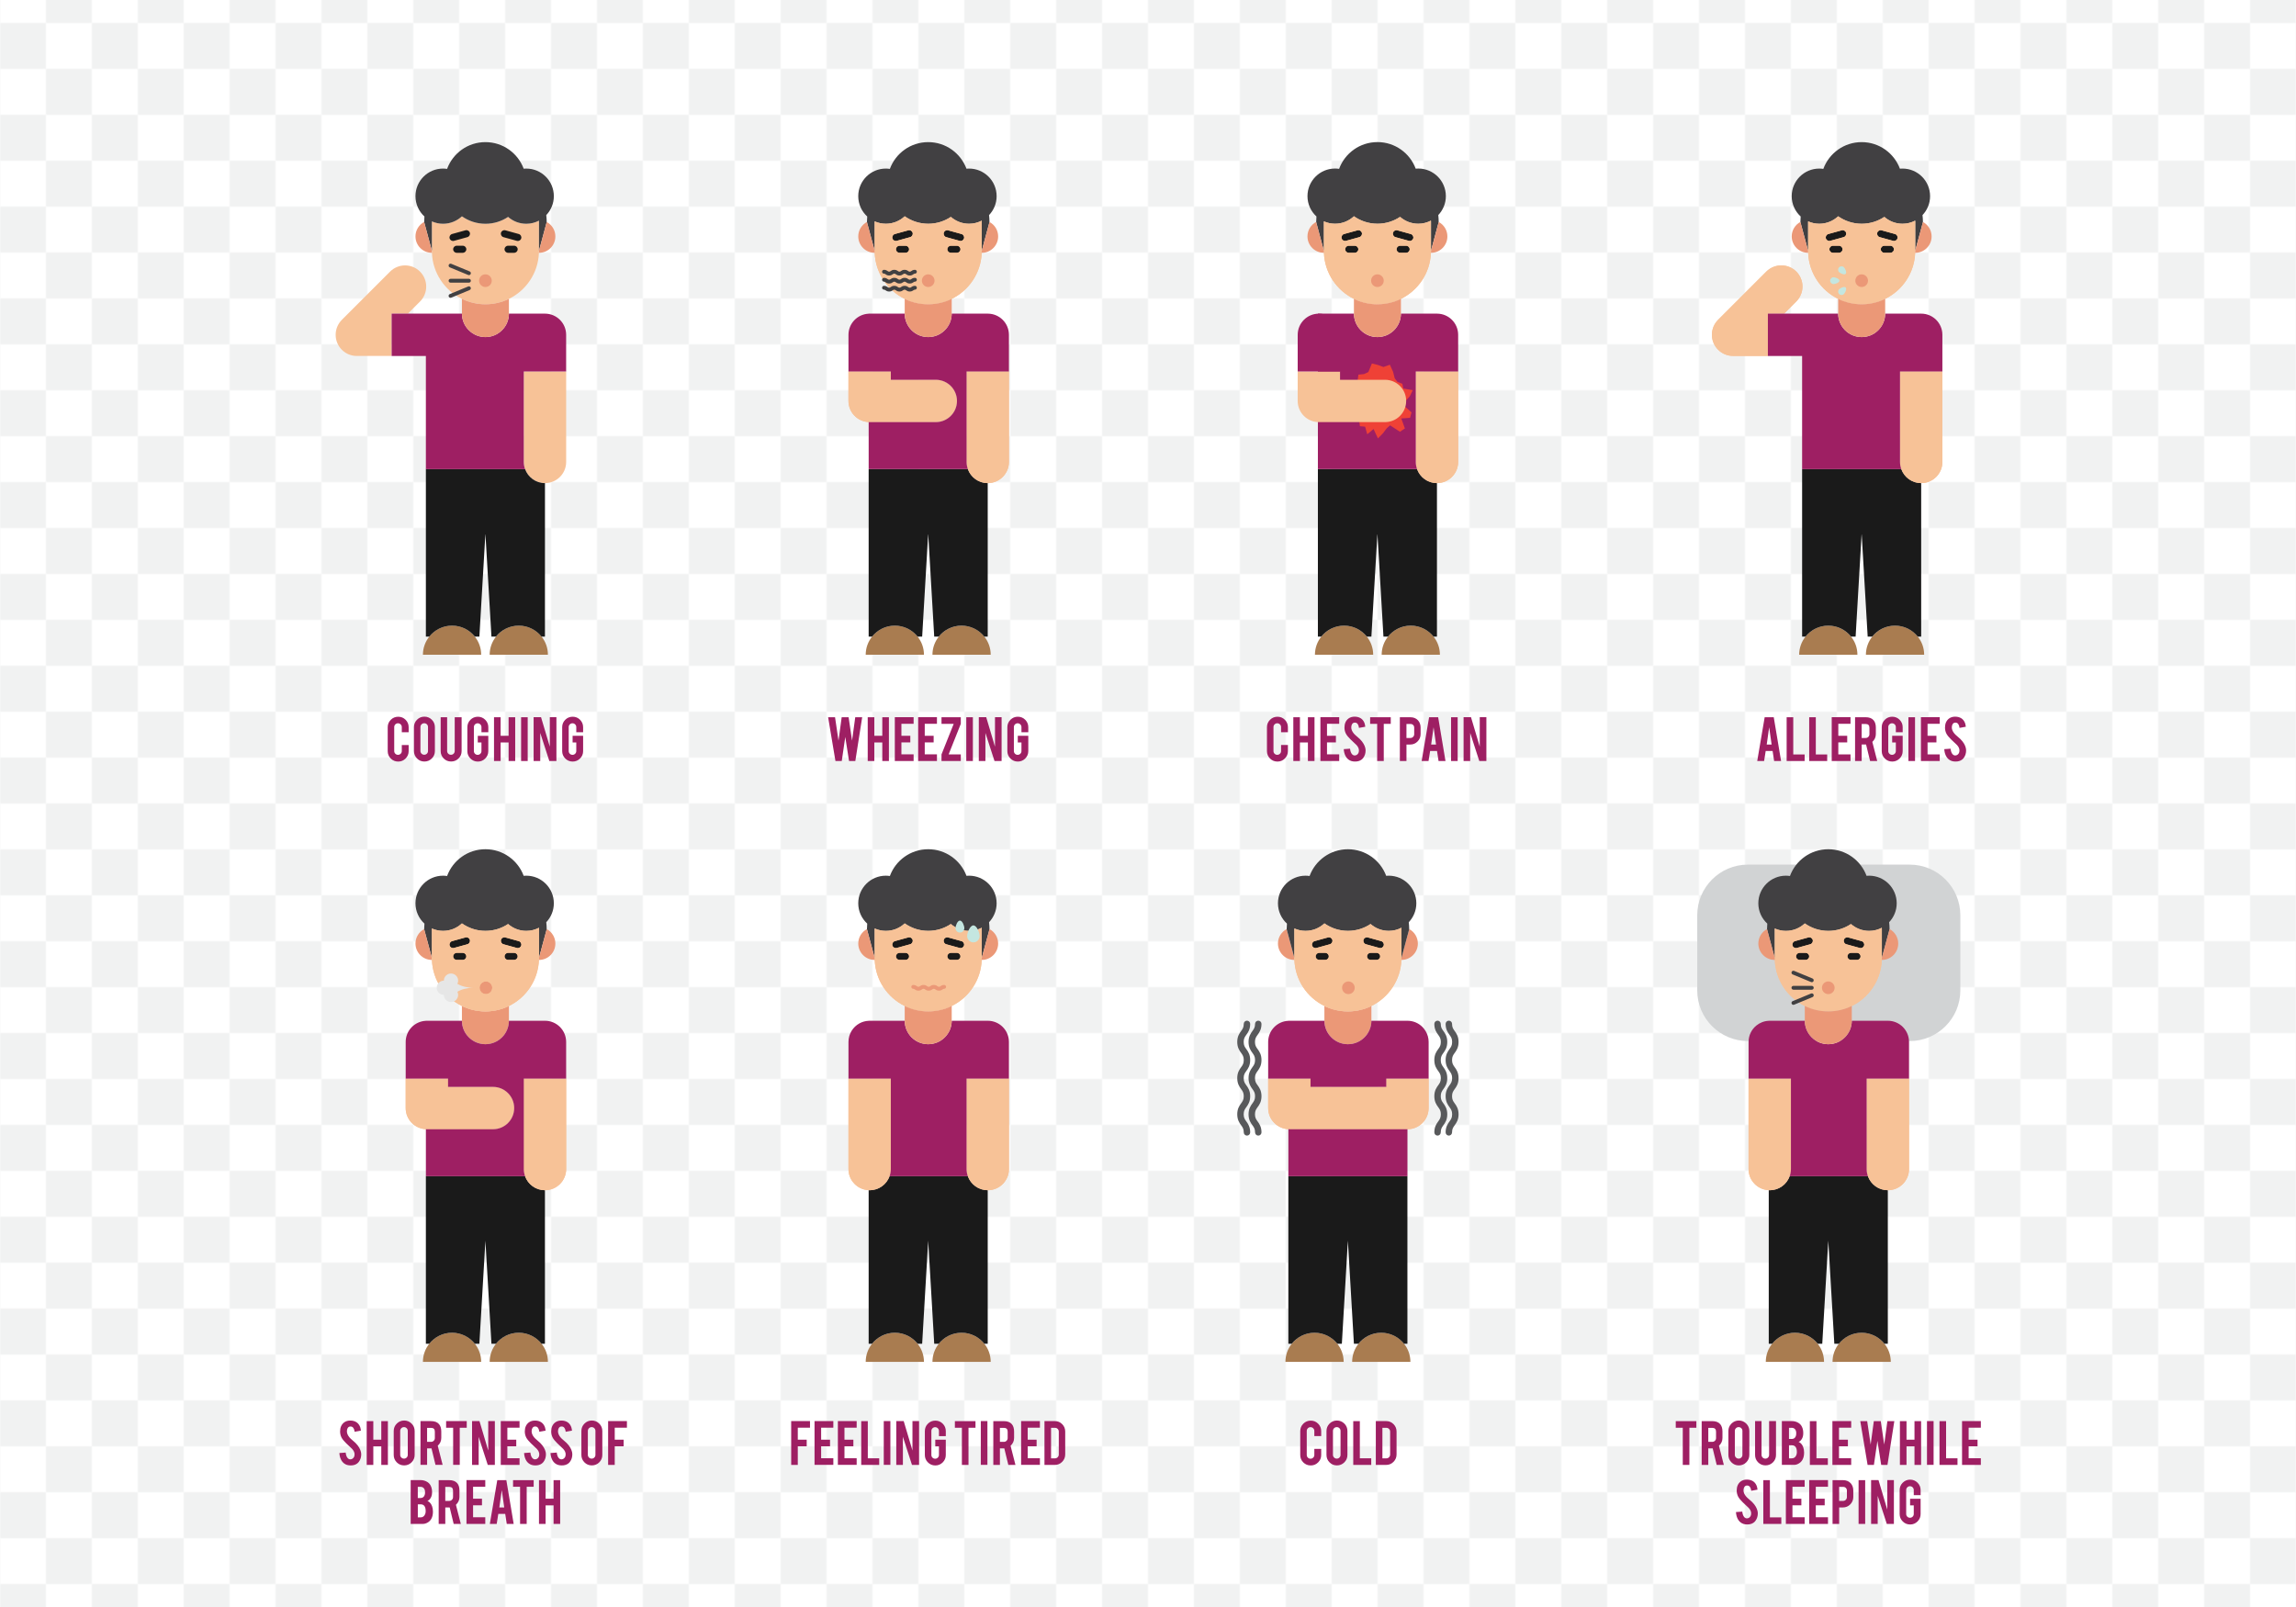 <?xml version="1.0" encoding="iso-8859-1"?>
<!-- Generator: Adobe Illustrator 18.0.0, SVG Export Plug-In . SVG Version: 6.00 Build 0)  -->
<!DOCTYPE svg PUBLIC "-//W3C//DTD SVG 1.0//EN" "http://www.w3.org/TR/2001/REC-SVG-20010904/DTD/svg10.dtd">
<svg version="1.0" id="artwork" xmlns="http://www.w3.org/2000/svg" xmlns:xlink="http://www.w3.org/1999/xlink" x="0px" y="0px"
	 width="1400px" height="980px" viewBox="0 0 1400 980" style="enable-background:new 0 0 1400 980;" xml:space="preserve">
<pattern  width="55.99" height="55.99" patternUnits="userSpaceOnUse" id="New_Pattern" viewBox="0 -69.99 55.99 55.99" style="overflow:visible;">
	<g>
		<polygon style="fill:none;" points="0,-69.99 55.99,-69.99 55.99,-14 0,-14 		"/>
		<g>
			<polygon style="fill:#F1F2F2;" points="55.99,0 27.99,0 27.99,-27.99 55.99,-27.99 			"/>
		</g>
		<g>
			<polygon style="fill:#FFFFFF;" points="27.99,0 0,0 0,-27.99 27.99,-27.99 			"/>
		</g>
		<g>
			<polygon style="fill:#F1F2F2;" points="27.99,-27.99 0,-27.99 0,-55.99 27.99,-55.99 			"/>
			<polygon style="fill:#FFFFFF;" points="55.99,-27.99 27.99,-27.99 27.99,-55.99 55.99,-55.99 			"/>
		</g>
		<g>
			<polygon style="fill:#F1F2F2;" points="55.99,-55.99 27.99,-55.99 27.99,-83.98 55.99,-83.98 			"/>
		</g>
		<g>
			<polygon style="fill:#FFFFFF;" points="27.99,-55.99 0,-55.99 0,-83.98 27.99,-83.98 			"/>
		</g>
	</g>
</pattern>
<rect style="fill:url(#New_Pattern);" width="1400" height="980"/>
<g>
	<g>
		<path style="fill:#F7C297;" d="M1077.02,165.64l-29.4,29.4c-0.3,0.3-0.59,0.62-0.86,0.95c-0.12,0.15-0.23,0.31-0.34,0.46
			c-0.14,0.18-0.28,0.36-0.41,0.55c-0.12,0.18-0.23,0.37-0.34,0.56c-0.1,0.17-0.21,0.34-0.31,0.52c-0.1,0.19-0.19,0.39-0.28,0.58
			c-0.09,0.19-0.18,0.37-0.26,0.56c-0.08,0.19-0.14,0.39-0.21,0.58c-0.07,0.2-0.15,0.4-0.21,0.61c-0.06,0.19-0.1,0.39-0.15,0.59
			c-0.05,0.21-0.11,0.42-0.16,0.64c-0.04,0.23-0.07,0.45-0.1,0.68c-0.03,0.19-0.06,0.38-0.08,0.57c-0.04,0.42-0.06,0.85-0.06,1.27v0
			c0,0.42,0.02,0.85,0.06,1.27c0.02,0.19,0.05,0.38,0.08,0.57c0.03,0.23,0.06,0.45,0.1,0.68c0.04,0.22,0.1,0.43,0.16,0.64
			c0.05,0.2,0.09,0.39,0.15,0.59c0.06,0.21,0.14,0.41,0.22,0.61c0.07,0.19,0.13,0.39,0.21,0.58c0.08,0.19,0.17,0.37,0.26,0.56
			c0.09,0.2,0.18,0.39,0.28,0.58c0.1,0.18,0.2,0.35,0.31,0.52c0.11,0.19,0.22,0.38,0.34,0.56c0.13,0.19,0.27,0.37,0.41,0.55
			c0.11,0.15,0.22,0.31,0.34,0.46c0.54,0.66,1.14,1.26,1.8,1.8c0.15,0.12,0.31,0.23,0.46,0.34c0.18,0.14,0.36,0.28,0.55,0.41
			c0.18,0.12,0.37,0.23,0.56,0.34c0.17,0.1,0.34,0.21,0.52,0.31c0.19,0.1,0.39,0.19,0.58,0.28c0.19,0.09,0.37,0.18,0.56,0.26
			c0.19,0.08,0.39,0.14,0.58,0.21c0.2,0.07,0.4,0.15,0.61,0.21c0.19,0.06,0.39,0.1,0.59,0.15c0.21,0.05,0.42,0.11,0.64,0.16
			c0.23,0.04,0.45,0.07,0.68,0.1c0.19,0.03,0.38,0.06,0.57,0.08c0.42,0.04,0.85,0.06,1.27,0.06h21.23v-25.83h9.95l7.36-7.36
			c5.04-5.04,5.04-13.22,0-18.26C1090.24,160.6,1082.07,160.6,1077.02,165.64z M1167.82,152.9v-17.45c0-0.3-0.01-0.6-0.02-0.9
			c-2.32,1.21-4.95,1.9-7.74,1.9c-4.25,0-8.12-1.59-11.08-4.18c-3.95,2.64-8.7,4.18-13.81,4.18c-5.34,0-10.29-1.69-14.34-4.55
			c-3.01,2.82-7.04,4.55-11.49,4.55c-2.43,0-4.73-0.53-6.82-1.45c0,0.15-0.01,0.3-0.01,0.46v17.45c0,0.43,0.02,0.85,0.03,1.27
			c0.47,12.35,7.8,22.95,18.29,28.08c4.33,2.12,9.19,3.31,14.33,3.31h0c5.14,0,10.01-1.19,14.33-3.31
			c10.49-5.13,17.82-15.73,18.29-28.08C1167.8,153.75,1167.82,153.33,1167.82,152.9z M1158.56,226.54v55.17
			c0,1.53,0.28,2.99,0.77,4.35c1.79,4.99,6.54,8.56,12.15,8.56c7.13,0,12.91-5.78,12.91-12.91v-55.17H1158.56z"/>
		<path style="fill:#A97C50;" d="M1169.4,388.24c-3.25-4.09-8.26-6.71-13.89-6.71c-5.63,0-10.64,2.63-13.89,6.71
			c-2.42,3.03-3.87,6.87-3.87,11.05h35.52C1173.27,395.11,1171.82,391.27,1169.4,388.24z M1114.81,381.53
			c-5.63,0-10.64,2.63-13.89,6.71c-2.42,3.03-3.87,6.87-3.87,11.05h35.52c0-4.18-1.45-8.01-3.87-11.05
			C1125.45,384.15,1120.44,381.53,1114.81,381.53z"/>
		<path style="fill:#414042;" d="M1172.26,131.18c2.85-3.02,4.62-7.07,4.62-11.55c0-9.29-7.53-16.83-16.83-16.83
			c-0.53,0-1.05,0.03-1.56,0.08c-3.52-9.47-12.64-16.21-23.33-16.21c-10.74,0-19.89,6.8-23.38,16.33c-0.8-0.12-1.61-0.2-2.45-0.2
			c-9.29,0-16.83,7.53-16.83,16.83c0,4.91,2.11,9.31,5.47,12.39c-0.1,1.1-0.16,2.22-0.16,3.35c0,0.03,0,0.07,0,0.1l4.7,17.45v-17.45
			c0-0.15,0.01-0.3,0.01-0.46c2.09,0.93,4.39,1.45,6.82,1.45c4.45,0,8.48-1.74,11.49-4.55c4.05,2.86,9,4.55,14.34,4.55
			c5.11,0,9.86-1.54,13.81-4.18c2.96,2.6,6.83,4.18,11.08,4.18c2.79,0,5.42-0.69,7.74-1.9c0.01,0.3,0.02,0.6,0.02,0.9v17.45
			l4.7-17.45c0-0.03,0-0.07,0-0.1C1172.51,133.94,1172.42,132.55,1172.26,131.18z"/>
		<path style="fill:#1A1A1A;" d="M1152.67,149.85h-3.7c-1.19,0-2.16,0.97-2.16,2.16s0.97,2.16,2.16,2.16h3.7
			c1.19,0,2.16-0.97,2.16-2.16S1153.87,149.85,1152.67,149.85z M1115.99,146.87l8.17-2.26c1.15-0.32,1.83-1.51,1.51-2.66
			c-0.32-1.15-1.51-1.83-2.66-1.51l-8.17,2.26c-1.15,0.32-1.83,1.51-1.51,2.66C1113.65,146.52,1114.84,147.19,1115.99,146.87z
			 M1146.17,144.62l8.17,2.26c1.15,0.32,2.34-0.36,2.66-1.51c0.32-1.15-0.36-2.34-1.51-2.66l-8.17-2.26
			c-1.15-0.32-2.34,0.36-2.66,1.51C1144.34,143.11,1145.02,144.3,1146.17,144.62z M1117.65,149.85c-1.19,0-2.16,0.97-2.16,2.16
			s0.97,2.16,2.16,2.16h3.7c1.19,0,2.16-0.97,2.16-2.16s-0.97-2.16-2.16-2.16H1117.65z M1159.32,286.06h-60.47v102.18h2.07
			c3.25-4.09,8.26-6.71,13.89-6.71s10.64,2.63,13.89,6.71h2.77l3.68-62.87l3.68,62.87h2.77c3.25-4.09,8.26-6.71,13.89-6.71
			c5.63,0,10.64,2.63,13.89,6.71h2.07v-93.62C1165.87,294.62,1161.11,291.05,1159.32,286.06z"/>
		<path style="fill:#F7C297;" d="M1077.02,165.64l-29.4,29.4c-0.3,0.3-0.59,0.62-0.86,0.95c-0.12,0.15-0.23,0.31-0.34,0.46
			c-0.14,0.18-0.28,0.36-0.41,0.55c-0.12,0.18-0.23,0.37-0.34,0.56c-0.1,0.17-0.21,0.34-0.31,0.52c-0.1,0.19-0.19,0.39-0.28,0.58
			c-0.09,0.19-0.18,0.37-0.26,0.56c-0.08,0.19-0.14,0.39-0.21,0.58c-0.07,0.2-0.15,0.4-0.21,0.61c-0.06,0.19-0.1,0.39-0.15,0.59
			c-0.05,0.21-0.11,0.42-0.16,0.64c-0.04,0.23-0.07,0.45-0.1,0.68c-0.03,0.19-0.06,0.38-0.08,0.57c-0.04,0.42-0.06,0.85-0.06,1.27
			c0,0,0,0,0,0c0,0.42,0.02,0.85,0.06,1.27c0.02,0.19,0.05,0.38,0.08,0.57c0.03,0.23,0.06,0.45,0.1,0.68
			c0.04,0.22,0.1,0.43,0.16,0.64c0.05,0.2,0.09,0.39,0.15,0.59c0.06,0.21,0.14,0.41,0.22,0.61c0.07,0.19,0.13,0.39,0.21,0.58
			c0.08,0.19,0.17,0.37,0.26,0.56c0.09,0.2,0.18,0.39,0.28,0.58c0.1,0.18,0.2,0.35,0.31,0.52c0.11,0.19,0.22,0.38,0.34,0.56
			c0.13,0.19,0.27,0.37,0.41,0.55c0.11,0.15,0.22,0.31,0.34,0.46c0.54,0.66,1.14,1.26,1.8,1.8c0.15,0.12,0.31,0.23,0.46,0.34
			c0.18,0.14,0.36,0.28,0.55,0.41c0.18,0.12,0.37,0.23,0.56,0.34c0.17,0.1,0.34,0.21,0.52,0.31c0.19,0.1,0.39,0.19,0.58,0.28
			c0.19,0.09,0.37,0.18,0.56,0.26c0.19,0.08,0.39,0.14,0.58,0.21c0.2,0.07,0.4,0.15,0.61,0.21c0.19,0.06,0.39,0.1,0.59,0.15
			c0.21,0.05,0.42,0.11,0.64,0.16c0.23,0.04,0.45,0.07,0.68,0.1c0.19,0.03,0.38,0.06,0.57,0.08c0.42,0.04,0.85,0.06,1.27,0.06h21.23
			v-25.83h9.95l7.36-7.36c5.04-5.04,5.04-13.22,0-18.26C1090.24,160.6,1082.07,160.6,1077.02,165.64z M1167.82,152.9v-17.45
			c0-0.3-0.01-0.6-0.02-0.9c-2.32,1.21-4.95,1.9-7.74,1.9c-4.25,0-8.12-1.59-11.08-4.18c-3.95,2.64-8.7,4.18-13.81,4.18
			c-5.34,0-10.29-1.69-14.34-4.55c-3.01,2.82-7.04,4.55-11.49,4.55c-2.43,0-4.73-0.53-6.82-1.45c0,0.15-0.01,0.3-0.01,0.46v17.45
			c0,0.43,0.02,0.85,0.03,1.27c0.47,12.35,7.8,22.95,18.29,28.08c4.33,2.12,9.19,3.31,14.33,3.31h0c5.14,0,10.01-1.19,14.33-3.31
			c10.49-5.13,17.82-15.73,18.29-28.08C1167.8,153.75,1167.82,153.33,1167.82,152.9z M1121.34,154.17h-3.7
			c-1.19,0-2.16-0.97-2.16-2.16s0.97-2.16,2.16-2.16h3.7c1.19,0,2.16,0.97,2.16,2.16S1122.54,154.17,1121.34,154.17z
			 M1124.16,144.62l-8.17,2.26c-1.15,0.32-2.34-0.36-2.66-1.51c-0.32-1.15,0.36-2.34,1.51-2.66l8.17-2.26
			c1.15-0.32,2.34,0.36,2.66,1.51C1125.98,143.11,1125.31,144.3,1124.16,144.62z M1135.16,175.02c-2.13,0-3.86-1.73-3.86-3.86
			c0-2.13,1.73-3.86,3.86-3.86c2.13,0,3.86,1.73,3.86,3.86C1139.02,173.29,1137.29,175.02,1135.16,175.02z M1152.67,154.17h-3.7
			c-1.19,0-2.16-0.97-2.16-2.16s0.97-2.16,2.16-2.16h3.7c1.19,0,2.16,0.97,2.16,2.16S1153.87,154.17,1152.67,154.17z
			 M1156.99,145.37c-0.32,1.15-1.51,1.83-2.66,1.51l-8.17-2.26c-1.15-0.32-1.83-1.51-1.51-2.66c0.32-1.15,1.51-1.83,2.66-1.51
			l8.17,2.26C1156.64,143.03,1157.31,144.22,1156.99,145.37z M1158.56,226.54v55.17c0,1.53,0.28,2.99,0.77,4.35
			c1.79,4.99,6.54,8.56,12.15,8.56c7.13,0,12.91-5.78,12.91-12.91v-55.17H1158.56z"/>
		<path style="fill:#9E1F63;" d="M1184.38,226.54v-22.36c0-7.13-5.78-12.91-12.91-12.91h-21.98c-0.02,7.9-6.43,14.3-14.33,14.3
			s-14.32-6.4-14.33-14.3h-42.85v25.83h20.87v68.97h60.47c-0.49-1.36-0.77-2.82-0.77-4.35v-55.17H1184.38z"/>
		<path style="fill:#EB9877;" d="M1097.81,135.45c0-0.03,0-0.07,0-0.1c-3.15,1.68-5.3,5-5.3,8.82c0,5.52,4.48,10,10,10
			c0.01,0,0.02,0,0.03,0c-0.02-0.42-0.03-0.84-0.03-1.27L1097.81,135.45z M1135.16,175.02c2.13,0,3.86-1.73,3.86-3.86
			c0-2.13-1.73-3.86-3.86-3.86c-2.13,0-3.86,1.73-3.86,3.86C1131.3,173.29,1133.03,175.02,1135.16,175.02z M1149.5,182.25
			c-4.33,2.12-9.19,3.31-14.33,3.31h0c-5.14,0-10.01-1.19-14.33-3.31v8.98h0c0,0.01,0,0.02,0,0.03c0.02,7.9,6.43,14.3,14.33,14.3
			s14.32-6.4,14.33-14.3c0-0.01,0-0.02,0-0.03h0V182.25z M1172.51,135.36c0,0.03,0,0.07,0,0.1l-4.7,17.45
			c0,0.43-0.02,0.85-0.03,1.27c0.01,0,0.02,0,0.03,0c5.52,0,10-4.48,10-10C1177.81,140.36,1175.67,137.04,1172.51,135.36z"/>
	</g>
	<g id="XMLID_77_">
		<path id="XMLID_179_" style="fill:#C4E6E0;" d="M1121.42,176.37c-0.81,0.81-0.81,2.13,0,2.94c0.81,0.81,2.13,0.81,2.94,0
			c0.81-0.81,1.87-3.18,1.06-3.99C1124.6,174.5,1122.23,175.56,1121.42,176.37z"/>
		<path id="XMLID_116_" style="fill:#C4E6E0;" d="M1125.41,167c0.81-0.81-0.24-3.18-1.06-3.99c-0.81-0.81-2.13-0.81-2.94,0
			c-0.81,0.81-0.81,2.13,0,2.94C1122.23,166.76,1124.6,167.82,1125.41,167z"/>
		<path id="XMLID_78_" style="fill:#C4E6E0;" d="M1121.6,171.16c0-1.15-2.42-2.08-3.57-2.08c-1.15,0-2.08,0.93-2.08,2.08
			c0,1.15,0.93,2.08,2.08,2.08C1119.17,173.24,1121.6,172.31,1121.6,171.16z"/>
	</g>
</g>
<g>
	<g>
		<path style="fill:#F7C297;" d="M872.55,152.9v-17.45c0-0.3-0.01-0.6-0.02-0.9c-2.32,1.21-4.95,1.9-7.74,1.9
			c-4.25,0-8.12-1.59-11.08-4.18c-3.95,2.64-8.7,4.18-13.81,4.18c-5.34,0-10.29-1.69-14.34-4.55c-3.01,2.82-7.04,4.55-11.49,4.55
			c-2.43,0-4.73-0.53-6.82-1.45c0,0.15-0.01,0.3-0.01,0.46v17.45c0,0.43,0.02,0.85,0.03,1.27c0.47,12.35,7.8,22.95,18.29,28.08
			c4.33,2.12,9.19,3.31,14.33,3.31h0c5.14,0,10.01-1.19,14.33-3.31c10.49-5.13,17.82-15.73,18.29-28.08
			C872.54,153.75,872.55,153.33,872.55,152.9z M863.29,226.54v55.17c0,1.53,0.28,2.99,0.77,4.35c1.79,4.99,6.54,8.56,12.15,8.56
			c7.13,0,12.91-5.78,12.91-12.91v-55.17H863.29z"/>
		<path style="fill:#A97C50;" d="M819.55,381.53c-5.63,0-10.64,2.63-13.89,6.71c-2.42,3.03-3.87,6.87-3.87,11.05h35.52
			c0-4.18-1.45-8.01-3.87-11.05C830.18,384.15,825.18,381.53,819.55,381.53z M874.13,388.24c-3.25-4.09-8.26-6.71-13.89-6.71
			c-5.63,0-10.64,2.63-13.89,6.71c-2.42,3.03-3.87,6.87-3.87,11.05H878C878,395.11,876.55,391.27,874.13,388.24z"/>
		<path style="fill:#414042;" d="M807.24,152.9L807.24,152.9L807.24,152.9v-17.45c0-0.15,0.01-0.3,0.01-0.46
			c2.09,0.93,4.39,1.45,6.82,1.45c4.45,0,8.48-1.74,11.49-4.55c4.05,2.86,9,4.55,14.34,4.55c5.11,0,9.86-1.54,13.81-4.18
			c2.96,2.6,6.83,4.18,11.08,4.18c2.79,0,5.42-0.69,7.74-1.9c0.01,0.3,0.02,0.6,0.02,0.9v17.45v0l0,0l4.7-17.45c0-0.03,0-0.07,0-0.1
			c0-1.41-0.09-2.81-0.25-4.18c2.85-3.02,4.62-7.07,4.62-11.55c0-9.29-7.53-16.83-16.83-16.83c-0.53,0-1.05,0.03-1.56,0.08
			c-3.52-9.47-12.64-16.21-23.33-16.21c-10.74,0-19.89,6.8-23.38,16.33c-0.8-0.12-1.61-0.2-2.45-0.2c-9.29,0-16.83,7.53-16.83,16.83
			c0,4.91,2.11,9.31,5.47,12.39c-0.1,1.1-0.16,2.22-0.16,3.35c0,0.03,0,0.07,0,0.1L807.24,152.9z"/>
		<path style="fill:#1A1A1A;" d="M820.72,146.87l8.17-2.26c1.15-0.32,1.83-1.51,1.51-2.66c-0.32-1.15-1.51-1.83-2.66-1.51
			l-8.17,2.26c-1.15,0.32-1.83,1.51-1.51,2.66C818.38,146.52,819.57,147.19,820.72,146.87z M857.41,149.85h-3.7
			c-1.19,0-2.16,0.97-2.16,2.16s0.97,2.16,2.16,2.16h3.7c1.19,0,2.16-0.97,2.16-2.16S858.6,149.85,857.41,149.85z M850.9,144.62
			l8.17,2.26c1.15,0.32,2.34-0.36,2.66-1.51c0.32-1.15-0.36-2.34-1.51-2.66l-8.17-2.26c-1.15-0.32-2.34,0.36-2.66,1.51
			C849.07,143.11,849.75,144.3,850.9,144.62z M864.06,286.06h-60.47v102.18h2.07c3.25-4.09,8.26-6.71,13.89-6.71
			c5.63,0,10.64,2.63,13.89,6.71h2.77l3.68-62.87l3.68,62.87h2.77c3.25-4.09,8.26-6.71,13.89-6.71c5.63,0,10.64,2.63,13.89,6.71
			h2.07v-93.62C870.6,294.62,865.84,291.05,864.06,286.06z M822.38,149.85c-1.19,0-2.16,0.97-2.16,2.16s0.97,2.16,2.16,2.16h3.7
			c1.19,0,2.16-0.97,2.16-2.16s-0.97-2.16-2.16-2.16H822.38z"/>
		<path style="fill:#F7C297;" d="M863.29,226.54v55.17c0,1.53,0.28,2.99,0.77,4.35c1.79,4.99,6.54,8.56,12.15,8.56
			c7.13,0,12.91-5.78,12.91-12.91v-55.17H863.29z M872.55,152.9v-17.45c0-0.3-0.01-0.6-0.02-0.9c-2.32,1.21-4.95,1.9-7.74,1.9
			c-4.25,0-8.12-1.59-11.08-4.18c-3.95,2.64-8.7,4.18-13.81,4.18c-5.34,0-10.29-1.69-14.34-4.55c-3.01,2.82-7.04,4.55-11.49,4.55
			c-2.43,0-4.73-0.53-6.82-1.45c0,0.15-0.01,0.3-0.01,0.46v17.45c0,0.43,0.02,0.85,0.03,1.27c0.47,12.35,7.8,22.95,18.29,28.08
			c4.33,2.12,9.19,3.31,14.33,3.31h0c5.14,0,10.01-1.19,14.33-3.31c10.49-5.13,17.82-15.73,18.29-28.08
			C872.54,153.75,872.55,153.33,872.55,152.9z M826.08,154.17h-3.7c-1.19,0-2.16-0.97-2.16-2.16s0.97-2.16,2.16-2.16h3.7
			c1.19,0,2.16,0.97,2.16,2.16S827.27,154.17,826.08,154.17z M828.89,144.62l-8.17,2.26c-1.15,0.32-2.34-0.36-2.66-1.51
			c-0.32-1.15,0.36-2.34,1.51-2.66l8.17-2.26c1.15-0.32,2.34,0.36,2.66,1.51C830.72,143.11,830.04,144.3,828.89,144.62z
			 M839.89,175.02c-2.13,0-3.86-1.73-3.86-3.86c0-2.13,1.73-3.86,3.86-3.86c2.13,0,3.86,1.73,3.86,3.86
			C843.76,173.29,842.03,175.02,839.89,175.02z M857.41,154.17h-3.7c-1.19,0-2.16-0.97-2.16-2.16s0.97-2.16,2.16-2.16h3.7
			c1.19,0,2.16,0.97,2.16,2.16S858.6,154.17,857.41,154.17z M861.73,145.37c-0.32,1.15-1.51,1.83-2.66,1.51l-8.17-2.26
			c-1.15-0.32-1.83-1.51-1.51-2.66c0.32-1.15,1.51-1.83,2.66-1.51l8.17,2.26C861.37,143.03,862.04,144.22,861.73,145.37z"/>
		<path style="fill:#9E1F63;" d="M889.12,226.54v-22.36c0-7.13-5.78-12.91-12.91-12.91h-21.98c-0.02,7.9-6.43,14.3-14.33,14.3
			s-14.32-6.4-14.33-14.3h-21.98v94.79h60.47c-0.49-1.36-0.77-2.82-0.77-4.35v-55.17H889.12z"/>
		<path style="fill:#EB9877;" d="M839.89,175.02c2.13,0,3.86-1.73,3.86-3.86c0-2.13-1.73-3.86-3.86-3.86
			c-2.13,0-3.86,1.73-3.86,3.86C836.03,173.29,837.76,175.02,839.89,175.02z M802.54,135.45c0-0.03,0-0.07,0-0.1
			c-3.15,1.68-5.3,5-5.3,8.82c0,5.52,4.48,10,10,10c0.01,0,0.02,0,0.03,0c-0.02-0.42-0.03-0.84-0.03-1.27L802.54,135.45z
			 M839.89,185.56c-5.14,0-10.01-1.19-14.33-3.31v8.98c0,0.01,0,0.02,0,0.03c0.02,7.9,6.43,14.3,14.33,14.3s14.32-6.4,14.33-14.3
			c0-0.01,0-0.02,0-0.03v-8.98C849.9,184.37,845.04,185.56,839.89,185.56L839.89,185.56z M877.25,135.36c0,0.03,0,0.07,0,0.1
			l-4.7,17.45c0,0.43-0.02,0.85-0.03,1.27c0.01,0,0.02,0,0.03,0c5.52,0,10-4.48,10-10C882.55,140.36,880.4,137.04,877.25,135.36z"/>
	</g>
	<g>
		<g>
			<polygon style="fill:#EF4136;" points="856.74,244.84 856.12,247.37 860.66,251.49 859.78,254.82 854.44,255.19 856.64,261.28 
				853.62,263.31 847.6,259.37 845.53,261.25 843.27,264.23 840.2,267.36 837.53,261.62 833.69,264.86 832.38,260.18 829.24,259.92 
				828.73,256.3 825.88,255.24 821.44,254.4 817.98,252.06 816.64,248.57 817.94,244.84 823.25,242.15 823.9,239.54 821.48,235.3 
				827.04,235.29 827.79,232.43 828.29,228.46 831.68,228.13 834.36,226.89 836.53,221.65 840.2,222.57 843.53,223.81 
				847.48,222.42 849.43,226.72 850.45,230.72 852.13,232.9 855.08,234.03 855.7,236.94 861.43,237.94 859.59,241.77 			"/>
		</g>
		<g>
			<path style="fill:#F7C297;" d="M844.52,231.6H817.1v-5.06h-25.83v17.97c0,7.13,5.78,12.91,12.91,12.91h40.33
				c7.13,0,12.91-5.78,12.91-12.91C857.43,237.38,851.65,231.6,844.52,231.6z"/>
			<path style="fill:#9E1F63;" d="M817.1,204.18c0-7.13-5.78-12.91-12.91-12.91c-7.13,0-12.91,5.78-12.91,12.91v22.36h25.83V204.18z
				"/>
		</g>
	</g>
</g>
<g>
	<g>
		<path style="fill:#F7C297;" d="M570.6,231.6h-27.42v-5.06h-25.83v17.97c0,6.93,5.46,12.57,12.31,12.88c0.2,0.01,0.4,0.03,0.6,0.03
			h40.33c7.13,0,12.91-5.78,12.91-12.91C583.52,237.38,577.74,231.6,570.6,231.6z M598.64,152.9v-17.45c0-0.3-0.01-0.6-0.02-0.9
			c-2.32,1.21-4.95,1.9-7.74,1.9c-4.25,0-8.12-1.59-11.08-4.18c-3.95,2.64-8.7,4.18-13.81,4.18c-5.34,0-10.29-1.69-14.34-4.55
			c-3.01,2.82-7.04,4.55-11.49,4.55c-2.43,0-4.73-0.53-6.82-1.45c0,0.15-0.01,0.3-0.01,0.46v17.45c0,0.43,0.02,0.85,0.03,1.27
			c0.47,12.35,7.8,22.95,18.29,28.08c4.33,2.12,9.19,3.31,14.33,3.31h0c5.14,0,10.01-1.19,14.33-3.31
			c10.49-5.13,17.82-15.73,18.29-28.08C598.62,153.75,598.64,153.33,598.64,152.9z M589.38,226.54v55.17c0,1.53,0.28,2.99,0.77,4.35
			c1.79,4.99,6.54,8.56,12.15,8.56c7.13,0,12.91-5.78,12.91-12.91v-55.17H589.38z"/>
		<path style="fill:#A97C50;" d="M545.63,381.53c-5.63,0-10.64,2.63-13.89,6.71c-2.42,3.03-3.87,6.87-3.87,11.05h35.52
			c0-4.18-1.45-8.01-3.87-11.05C556.27,384.15,551.26,381.53,545.63,381.53z M600.22,388.24c-3.25-4.09-8.26-6.71-13.89-6.71
			c-5.63,0-10.64,2.63-13.89,6.71c-2.42,3.03-3.87,6.87-3.87,11.05h35.52C604.09,395.11,602.63,391.27,600.22,388.24z"/>
		<path style="fill:#414042;" d="M603.08,131.18c2.85-3.02,4.62-7.07,4.62-11.55c0-9.29-7.53-16.83-16.83-16.83
			c-0.53,0-1.05,0.03-1.56,0.08c-3.52-9.47-12.64-16.21-23.33-16.21c-10.74,0-19.89,6.8-23.38,16.33c-0.8-0.12-1.61-0.2-2.45-0.2
			c-9.29,0-16.83,7.53-16.83,16.83c0,4.91,2.11,9.31,5.47,12.39c-0.1,1.1-0.16,2.22-0.16,3.35c0,0.03,0,0.07,0,0.1l4.7,17.45v-17.45
			c0-0.15,0.01-0.3,0.01-0.46c2.09,0.93,4.39,1.45,6.82,1.45c4.45,0,8.48-1.74,11.49-4.55c4.05,2.86,9,4.55,14.34,4.55
			c5.11,0,9.86-1.54,13.81-4.18c2.96,2.6,6.83,4.18,11.08,4.18c2.79,0,5.42-0.69,7.74-1.9c0.01,0.3,0.02,0.6,0.02,0.9v17.45
			l4.7-17.45c0-0.03,0-0.07,0-0.1C603.33,133.94,603.24,132.55,603.08,131.18z"/>
		<path style="fill:#1A1A1A;" d="M576.98,144.62l8.17,2.26c1.15,0.32,2.34-0.36,2.66-1.51c0.32-1.15-0.36-2.34-1.51-2.66l-8.17-2.26
			c-1.15-0.32-2.34,0.36-2.66,1.51C575.16,143.11,575.83,144.3,576.98,144.62z M546.8,146.87l8.17-2.26
			c1.15-0.32,1.83-1.51,1.51-2.66c-0.32-1.15-1.51-1.83-2.66-1.51l-8.17,2.26c-1.15,0.32-1.83,1.51-1.51,2.66
			C544.46,146.52,545.65,147.19,546.8,146.87z M583.49,149.85h-3.7c-1.19,0-2.16,0.97-2.16,2.16s0.97,2.16,2.16,2.16h3.7
			c1.19,0,2.16-0.97,2.16-2.16S584.69,149.85,583.49,149.85z M590.14,286.06h-60.47v102.18h2.07c3.25-4.09,8.26-6.71,13.89-6.71
			c5.63,0,10.64,2.63,13.89,6.71h2.77l3.68-62.87l3.68,62.87h2.77c3.25-4.09,8.26-6.71,13.89-6.71c5.63,0,10.64,2.63,13.89,6.71
			h2.07v-93.62C596.69,294.62,591.93,291.05,590.14,286.06z M548.47,149.85c-1.19,0-2.16,0.97-2.16,2.16s0.97,2.16,2.16,2.16h3.7
			c1.19,0,2.16-0.97,2.16-2.16s-0.97-2.16-2.16-2.16H548.47z"/>
		<path style="fill:#F7C297;" d="M570.6,231.6h-27.42v-5.06h-25.83v17.97c0,6.93,5.46,12.57,12.31,12.88c0.2,0.01,0.4,0.03,0.6,0.03
			h40.33c7.13,0,12.91-5.78,12.91-12.91C583.52,237.38,577.74,231.6,570.6,231.6z M589.38,226.54v55.17c0,1.53,0.28,2.99,0.77,4.35
			c1.79,4.99,6.54,8.56,12.15,8.56c7.13,0,12.91-5.78,12.91-12.91v-55.17H589.38z M598.64,152.9v-17.45c0-0.3-0.01-0.6-0.02-0.9
			c-2.32,1.21-4.95,1.9-7.74,1.9c-4.25,0-8.12-1.59-11.08-4.18c-3.95,2.64-8.7,4.18-13.81,4.18c-5.34,0-10.29-1.69-14.34-4.55
			c-3.01,2.82-7.04,4.55-11.49,4.55c-2.43,0-4.73-0.53-6.82-1.45c0,0.15-0.01,0.3-0.01,0.46v17.45c0,0.43,0.02,0.85,0.03,1.27
			c0.47,12.35,7.8,22.95,18.29,28.08c4.33,2.12,9.19,3.31,14.33,3.31h0c5.14,0,10.01-1.19,14.33-3.31
			c10.49-5.13,17.82-15.73,18.29-28.08C598.62,153.75,598.64,153.33,598.64,152.9z M552.16,154.17h-3.7c-1.19,0-2.16-0.97-2.16-2.16
			s0.97-2.16,2.16-2.16h3.7c1.19,0,2.16,0.97,2.16,2.16S553.36,154.17,552.16,154.17z M554.98,144.62l-8.17,2.26
			c-1.15,0.32-2.34-0.36-2.66-1.51c-0.32-1.15,0.36-2.34,1.51-2.66l8.17-2.26c1.15-0.32,2.34,0.36,2.66,1.51
			C556.8,143.11,556.13,144.3,554.98,144.62z M565.98,175.02c-2.13,0-3.86-1.73-3.86-3.86c0-2.13,1.73-3.86,3.86-3.86
			c2.13,0,3.86,1.73,3.86,3.86C569.84,173.29,568.11,175.02,565.98,175.02z M583.49,154.17h-3.7c-1.19,0-2.16-0.97-2.16-2.16
			s0.97-2.16,2.16-2.16h3.7c1.19,0,2.16,0.97,2.16,2.16S584.69,154.17,583.49,154.17z M587.81,145.37
			c-0.32,1.15-1.51,1.83-2.66,1.51l-8.17-2.26c-1.15-0.32-1.83-1.51-1.51-2.66c0.32-1.15,1.51-1.83,2.66-1.51l8.17,2.26
			C587.46,143.03,588.13,144.22,587.81,145.37z"/>
		<path style="fill:#9E1F63;" d="M615.2,226.54v-22.36c0-7.13-5.78-12.91-12.91-12.91h-21.98c-0.02,7.9-6.43,14.3-14.33,14.3
			s-14.32-6.4-14.33-14.3h-21.98v0.03c-6.85,0.32-12.31,5.95-12.31,12.88v22.36h25.83v5.06h27.42c7.13,0,12.91,5.78,12.91,12.91
			c0,7.13-5.78,12.91-12.91,12.91h-40.33c-0.2,0-0.4-0.02-0.6-0.03v28.67h60.47c-0.49-1.36-0.77-2.82-0.77-4.35v-55.17H615.2z"/>
		<path style="fill:#EB9877;" d="M528.63,135.45c0-0.03,0-0.07,0-0.1c-3.15,1.68-5.3,5-5.3,8.82c0,5.52,4.48,10,10,10
			c0.01,0,0.02,0,0.03,0c-0.02-0.42-0.03-0.84-0.03-1.27L528.63,135.45z M565.98,175.02c2.13,0,3.86-1.73,3.86-3.86
			c0-2.13-1.73-3.86-3.86-3.86c-2.13,0-3.86,1.73-3.86,3.86C562.12,173.29,563.85,175.02,565.98,175.02z M603.33,135.36
			c0,0.03,0,0.07,0,0.1l-4.7,17.45c0,0.43-0.02,0.85-0.03,1.27c0.01,0,0.02,0,0.03,0c5.52,0,10-4.48,10-10
			C608.63,140.36,606.48,137.04,603.33,135.36z M565.98,185.56c-5.14,0-10.01-1.19-14.33-3.31v8.98h0c0,0.01,0,0.02,0,0.03
			c0.02,7.9,6.43,14.3,14.33,14.3s14.32-6.4,14.33-14.3c0-0.01,0-0.02,0-0.03v-8.98C575.99,184.37,571.12,185.56,565.98,185.56
			L565.98,185.56z"/>
	</g>
	<g id="XMLID_436_">
		<g id="XMLID_443_">
			<path id="XMLID_45_" style="fill:#414042;" d="M554.74,168.02c-1.17,0-1.8-0.45-2.26-0.79c-0.34-0.24-0.48-0.35-0.89-0.35
				c-0.41,0-0.55,0.1-0.89,0.34c-0.46,0.33-1.09,0.79-2.26,0.79s-1.8-0.46-2.26-0.79c-0.34-0.24-0.48-0.34-0.88-0.34
				s-0.55,0.1-0.88,0.34c-0.46,0.33-1.09,0.79-2.26,0.79c-1.16,0-1.8-0.46-2.26-0.79c-0.34-0.24-0.48-0.34-0.88-0.34
				c-0.65,0-1.17-0.53-1.17-1.17s0.53-1.17,1.17-1.17c1.16,0,1.8,0.46,2.26,0.79c0.34,0.24,0.48,0.34,0.88,0.34
				c0.41,0,0.55-0.1,0.88-0.34c0.46-0.33,1.09-0.79,2.26-0.79c1.16,0,1.8,0.46,2.26,0.79c0.34,0.24,0.48,0.34,0.88,0.34
				c0.41,0,0.55-0.1,0.88-0.34c0.46-0.33,1.09-0.79,2.26-0.79c1.17,0,1.8,0.45,2.26,0.79c0.34,0.24,0.48,0.35,0.89,0.35
				c0.41,0,0.55-0.1,0.89-0.35c0.46-0.33,1.09-0.79,2.26-0.79c0.65,0,1.17,0.53,1.17,1.17s-0.53,1.17-1.17,1.17
				c-0.41,0-0.55,0.1-0.89,0.35C556.53,167.57,555.9,168.02,554.74,168.02z"/>
		</g>
		<g id="XMLID_440_">
			<path id="XMLID_44_" style="fill:#414042;" d="M554.74,172.9c-1.17,0-1.8-0.45-2.26-0.79c-0.34-0.24-0.48-0.34-0.89-0.34
				c-0.41,0-0.55,0.1-0.89,0.34c-0.46,0.33-1.09,0.79-2.26,0.79c-1.16,0-1.8-0.46-2.26-0.79c-0.34-0.24-0.48-0.34-0.88-0.34
				c-0.41,0-0.55,0.1-0.88,0.34c-0.46,0.33-1.09,0.79-2.26,0.79c-1.16,0-1.8-0.46-2.26-0.79c-0.34-0.24-0.48-0.34-0.88-0.34
				c-0.65,0-1.17-0.53-1.17-1.17s0.53-1.17,1.17-1.17c1.16,0,1.8,0.45,2.26,0.79c0.34,0.24,0.48,0.34,0.88,0.34
				c0.41,0,0.55-0.1,0.88-0.34c0.46-0.33,1.09-0.79,2.26-0.79s1.8,0.46,2.26,0.79c0.34,0.24,0.48,0.34,0.88,0.34
				c0.41,0,0.55-0.1,0.89-0.34c0.46-0.33,1.09-0.79,2.26-0.79c1.16,0,1.8,0.45,2.26,0.79c0.34,0.24,0.48,0.35,0.89,0.35
				c0.41,0,0.55-0.1,0.89-0.35c0.46-0.33,1.09-0.79,2.26-0.79c0.65,0,1.17,0.53,1.17,1.17s-0.53,1.17-1.17,1.17
				c-0.41,0-0.55,0.1-0.89,0.35C556.53,172.44,555.9,172.9,554.74,172.9z"/>
		</g>
		<g id="XMLID_437_">
			<path id="XMLID_42_" style="fill:#414042;" d="M554.74,177.78c-1.17,0-1.8-0.45-2.26-0.79c-0.34-0.24-0.48-0.34-0.89-0.34
				c-0.41,0-0.55,0.1-0.89,0.34c-0.46,0.33-1.09,0.79-2.26,0.79c-1.16,0-1.8-0.46-2.26-0.79c-0.34-0.24-0.48-0.34-0.88-0.34
				c-0.41,0-0.55,0.1-0.88,0.34c-0.46,0.33-1.09,0.79-2.26,0.79c-1.16,0-1.8-0.46-2.26-0.79c-0.34-0.24-0.48-0.34-0.88-0.34
				c-0.65,0-1.17-0.53-1.17-1.17s0.53-1.17,1.17-1.17c1.16,0,1.8,0.45,2.26,0.79c0.34,0.24,0.48,0.34,0.88,0.34
				c0.41,0,0.55-0.1,0.88-0.34c0.46-0.33,1.09-0.79,2.26-0.79s1.8,0.46,2.26,0.79c0.34,0.24,0.48,0.34,0.88,0.34
				c0.41,0,0.55-0.1,0.89-0.34c0.46-0.33,1.09-0.79,2.26-0.79c1.16,0,1.8,0.45,2.26,0.79c0.34,0.24,0.48,0.35,0.89,0.35
				c0.41,0,0.55-0.1,0.89-0.35c0.46-0.33,1.09-0.79,2.26-0.79c0.65,0,1.17,0.53,1.17,1.17s-0.53,1.17-1.17,1.17
				c-0.41,0-0.55,0.1-0.89,0.35C556.53,177.32,555.9,177.78,554.74,177.78z"/>
		</g>
	</g>
</g>
<g>
	<g>
		<path style="fill:#F7C297;" d="M517.36,712.93c0,6.93,5.46,12.57,12.31,12.88c0.2,0.01,0.4,0.03,0.6,0.03
			c5.6,0,10.36-3.58,12.15-8.56c0.49-1.36,0.77-2.82,0.77-4.35v-55.17h-25.83V712.93z M589.38,657.76v55.17
			c0,1.53,0.28,2.99,0.77,4.35c1.79,4.99,6.54,8.56,12.15,8.56c7.13,0,12.91-5.78,12.91-12.91v-55.17H589.38z M598.64,584.12
			C598.64,584.12,598.64,584.12,598.64,584.12v-17.45c0-0.3-0.01-0.6-0.02-0.9c-2.32,1.21-4.95,1.9-7.74,1.9
			c-4.25,0-8.12-1.59-11.08-4.18c-3.95,2.64-8.7,4.18-13.81,4.18c-5.34,0-10.29-1.69-14.34-4.55c-3.01,2.82-7.04,4.55-11.49,4.55
			c-2.43,0-4.73-0.53-6.82-1.45c0,0.15-0.01,0.3-0.01,0.46v17.45c0,0,0,0,0,0c0,0.43,0.02,0.85,0.03,1.27
			c0.47,12.35,7.8,22.95,18.29,28.08c4.33,2.12,9.19,3.31,14.33,3.31h0c5.14,0,10.01-1.19,14.33-3.31
			c10.49-5.13,17.82-15.73,18.29-28.08C598.62,584.97,598.64,584.55,598.64,584.12z"/>
		<path style="fill:#A97C50;" d="M545.63,812.75c-5.63,0-10.64,2.63-13.89,6.71c-2.42,3.03-3.87,6.87-3.87,11.05h35.52
			c0-4.18-1.45-8.01-3.87-11.05C556.27,815.37,551.26,812.75,545.63,812.75z M600.22,819.46c-3.25-4.09-8.26-6.71-13.89-6.71
			c-5.63,0-10.64,2.63-13.89,6.71c-2.42,3.03-3.87,6.87-3.87,11.05h35.52C604.09,826.33,602.63,822.49,600.22,819.46z"/>
		<path style="fill:#414042;" d="M603.08,562.4c2.85-3.02,4.62-7.07,4.62-11.55c0-9.29-7.53-16.83-16.83-16.83
			c-0.53,0-1.05,0.03-1.56,0.08c-3.52-9.47-12.64-16.21-23.33-16.21c-10.74,0-19.89,6.8-23.38,16.33c-0.8-0.12-1.61-0.2-2.45-0.2
			c-9.29,0-16.83,7.53-16.83,16.83c0,4.91,2.11,9.31,5.47,12.39c-0.1,1.1-0.16,2.22-0.16,3.35c0,0.03,0,0.07,0,0.1l4.7,17.45
			c0,0,0,0,0,0v-17.45c0-0.15,0.01-0.3,0.01-0.46c2.09,0.93,4.39,1.45,6.82,1.45c4.45,0,8.48-1.74,11.49-4.55
			c4.05,2.86,9,4.55,14.34,4.55c5.11,0,9.86-1.54,13.81-4.18c2.96,2.6,6.83,4.18,11.08,4.18c2.79,0,5.42-0.69,7.74-1.9
			c0.01,0.3,0.02,0.6,0.02,0.9v17.45c0,0,0,0,0,0l4.7-17.45c0-0.03,0-0.07,0-0.1C603.33,565.16,603.24,563.77,603.08,562.4z"/>
		<path style="fill:#1A1A1A;" d="M576.98,575.84l8.17,2.26c1.15,0.32,2.34-0.36,2.66-1.51c0.32-1.15-0.36-2.34-1.51-2.66l-8.17-2.26
			c-1.15-0.32-2.34,0.36-2.66,1.51C575.16,574.33,575.83,575.52,576.98,575.84z M546.8,578.09l8.17-2.26
			c1.15-0.32,1.83-1.51,1.51-2.66c-0.32-1.15-1.51-1.83-2.66-1.51l-8.17,2.26c-1.15,0.32-1.83,1.51-1.51,2.66
			C544.46,577.74,545.65,578.41,546.8,578.09z M583.49,581.07h-3.7c-1.19,0-2.16,0.97-2.16,2.16c0,1.19,0.97,2.16,2.16,2.16h3.7
			c1.19,0,2.16-0.97,2.16-2.16C585.65,582.04,584.69,581.07,583.49,581.07z M590.14,717.28h-47.72c-1.79,4.99-6.54,8.56-12.15,8.56
			c-0.2,0-0.4-0.02-0.6-0.03v93.65h2.07c3.25-4.09,8.26-6.71,13.89-6.71c5.63,0,10.64,2.63,13.89,6.71h2.77l3.68-62.87l3.68,62.87
			h2.77c3.25-4.09,8.26-6.71,13.89-6.71c5.63,0,10.64,2.63,13.89,6.71h2.07v-93.62C596.69,725.84,591.93,722.27,590.14,717.28z
			 M548.47,581.07c-1.19,0-2.16,0.97-2.16,2.16c0,1.19,0.97,2.16,2.16,2.16h3.7c1.19,0,2.16-0.97,2.16-2.16
			c0-1.19-0.97-2.16-2.16-2.16H548.47z"/>
		<path style="fill:#F7C297;" d="M517.36,712.93c0,6.93,5.46,12.57,12.31,12.88c0.2,0.01,0.4,0.03,0.6,0.03
			c5.6,0,10.36-3.58,12.15-8.56c0.49-1.36,0.77-2.82,0.77-4.35v-55.17h-25.83V712.93z M589.38,657.76v55.17
			c0,1.53,0.28,2.99,0.77,4.35c1.79,4.99,6.54,8.56,12.15,8.56c7.13,0,12.91-5.78,12.91-12.91v-55.17H589.38z M598.64,584.12
			C598.64,584.12,598.64,584.12,598.64,584.12v-17.45c0-0.3-0.01-0.6-0.02-0.9c-2.32,1.21-4.95,1.9-7.74,1.9
			c-4.25,0-8.12-1.59-11.08-4.18c-3.95,2.64-8.7,4.18-13.81,4.18c-5.34,0-10.29-1.69-14.34-4.55c-3.01,2.82-7.04,4.55-11.49,4.55
			c-2.43,0-4.73-0.53-6.82-1.45c0,0.15-0.01,0.3-0.01,0.46v17.45c0,0,0,0,0,0c0,0.43,0.02,0.85,0.03,1.27
			c0.47,12.35,7.8,22.95,18.29,28.08c4.33,2.12,9.19,3.31,14.33,3.31h0c5.14,0,10.01-1.19,14.33-3.31
			c10.49-5.13,17.82-15.73,18.29-28.08C598.62,584.97,598.64,584.55,598.64,584.12z M552.16,585.39h-3.7
			c-1.19,0-2.16-0.97-2.16-2.16c0-1.19,0.97-2.16,2.16-2.16h3.7c1.19,0,2.16,0.97,2.16,2.16
			C554.32,584.43,553.36,585.39,552.16,585.39z M546.8,578.09c-1.15,0.32-2.34-0.36-2.66-1.51c-0.32-1.15,0.36-2.34,1.51-2.66
			l8.17-2.26c1.15-0.32,2.34,0.36,2.66,1.51c0.32,1.15-0.36,2.34-1.51,2.66L546.8,578.09z M575.71,602.99
			c-0.41,0-0.55,0.1-0.89,0.34c-0.46,0.33-1.09,0.79-2.26,0.79c-1.17,0-1.8-0.45-2.26-0.79c-0.34-0.24-0.48-0.34-0.89-0.34
			c-0.41,0-0.55,0.1-0.88,0.34c-0.46,0.33-1.09,0.79-2.26,0.79c-1.16,0-1.8-0.45-2.26-0.79c-0.34-0.24-0.48-0.34-0.88-0.34
			c-0.41,0-0.55,0.1-0.88,0.34c-0.46,0.33-1.09,0.79-2.26,0.79c-1.16,0-1.8-0.45-2.26-0.79c-0.34-0.24-0.48-0.34-0.88-0.34
			c-0.65,0-1.17-0.53-1.17-1.17c0-0.65,0.53-1.17,1.17-1.17c1.16,0,1.8,0.46,2.26,0.79c0.34,0.24,0.48,0.34,0.88,0.34
			s0.55-0.1,0.88-0.34c0.46-0.33,1.09-0.79,2.26-0.79c1.16,0,1.8,0.46,2.26,0.79c0.34,0.24,0.48,0.34,0.88,0.34
			c0.41,0,0.55-0.1,0.88-0.34c0.46-0.33,1.09-0.79,2.26-0.79c1.17,0,1.8,0.45,2.26,0.79c0.34,0.24,0.48,0.34,0.89,0.34
			c0.41,0,0.55-0.1,0.89-0.34c0.46-0.33,1.09-0.79,2.26-0.79c0.65,0,1.17,0.53,1.17,1.17C576.89,602.46,576.36,602.99,575.71,602.99
			z M583.49,585.39h-3.7c-1.19,0-2.16-0.97-2.16-2.16c0-1.19,0.97-2.16,2.16-2.16h3.7c1.19,0,2.16,0.97,2.16,2.16
			C585.65,584.43,584.69,585.39,583.49,585.39z M587.81,576.59c-0.32,1.15-1.51,1.83-2.66,1.51l-8.17-2.26
			c-1.15-0.32-1.83-1.51-1.51-2.66c0.32-1.15,1.51-1.83,2.66-1.51l8.17,2.26C587.46,574.25,588.13,575.44,587.81,576.59z"/>
		<path style="fill:#9E1F63;" d="M615.2,657.76V635.4c0-7.13-5.78-12.91-12.91-12.91h-21.98c-0.02,7.9-6.43,14.3-14.33,14.3
			s-14.32-6.4-14.33-14.3h-21.98v0.03c-2,0.09-3.89,0.62-5.55,1.53c-4.03,2.19-6.76,6.45-6.76,11.35v22.36h25.83v55.17
			c0,1.53-0.28,2.99-0.77,4.35h47.72c-0.49-1.36-0.77-2.82-0.77-4.35v-55.17H615.2z"/>
		<path style="fill:#EB9877;" d="M528.63,566.67c0-0.03,0-0.07,0-0.1c-3.15,1.68-5.3,5-5.3,8.82c0,5.52,4.48,10,10,10
			c0.01,0,0.02,0,0.03,0c-0.02-0.42-0.03-0.84-0.03-1.27L528.63,566.67z M556.85,602.99c0.41,0,0.55,0.1,0.88,0.34
			c0.46,0.33,1.09,0.79,2.26,0.79c1.16,0,1.8-0.46,2.26-0.79c0.34-0.24,0.48-0.34,0.88-0.34c0.41,0,0.55,0.1,0.88,0.34
			c0.46,0.33,1.09,0.79,2.26,0.79c1.16,0,1.8-0.45,2.26-0.79c0.34-0.24,0.48-0.34,0.88-0.34c0.41,0,0.55,0.1,0.89,0.34
			c0.46,0.33,1.09,0.79,2.26,0.79c1.17,0,1.8-0.45,2.26-0.79c0.34-0.24,0.48-0.34,0.89-0.34c0.65,0,1.17-0.53,1.17-1.17
			c0-0.65-0.53-1.17-1.17-1.17c-1.17,0-1.8,0.45-2.26,0.79c-0.34,0.24-0.48,0.34-0.89,0.34c-0.41,0-0.55-0.1-0.89-0.34
			c-0.46-0.33-1.09-0.79-2.26-0.79c-1.16,0-1.8,0.45-2.26,0.79c-0.34,0.24-0.48,0.34-0.88,0.34c-0.41,0-0.55-0.1-0.88-0.34
			c-0.46-0.33-1.09-0.79-2.26-0.79c-1.16,0-1.8,0.46-2.26,0.79c-0.34,0.24-0.48,0.34-0.88,0.34s-0.55-0.1-0.88-0.34
			c-0.46-0.33-1.09-0.79-2.26-0.79c-0.65,0-1.17,0.53-1.17,1.17C555.68,602.46,556.2,602.99,556.85,602.99z M603.33,566.58
			c0,0.03,0,0.07,0,0.1l-4.7,17.45c0,0.43-0.02,0.85-0.03,1.27c0.01,0,0.02,0,0.03,0c5.52,0,10-4.48,10-10
			C608.63,571.58,606.48,568.26,603.33,566.58z M565.98,616.78c-5.14,0-10.01-1.19-14.33-3.31v8.98h0c0,0.01,0,0.02,0,0.03
			c0.02,7.9,6.43,14.3,14.33,14.3s14.32-6.4,14.33-14.3c0-0.01,0-0.02,0-0.03v-8.98C575.99,615.59,571.12,616.78,565.98,616.78
			L565.98,616.78z"/>
	</g>
	<g id="XMLID_80_">
		<path id="XMLID_216_" style="fill:#C4E6E0;" d="M593.53,564.34c-2.1,0-3.8,4.44-3.8,6.54c0,2.1,1.7,3.8,3.8,3.8
			c2.1,0,3.8-1.7,3.8-3.8C597.33,568.78,595.63,564.34,593.53,564.34z"/>
		<path id="XMLID_210_" style="fill:#C4E6E0;" d="M585.32,561.39c-1.48,0-2.69,3.13-2.69,4.62c0,1.48,1.2,2.69,2.69,2.69
			s2.69-1.2,2.69-2.69C588.01,564.52,586.81,561.39,585.32,561.39z"/>
	</g>
</g>
<g>
	<g id="XMLID_255_">
		<g id="XMLID_315_">
			<g id="XMLID_319_">
				<path id="XMLID_314_" style="fill:#58595B;" d="M767.24,692.52c-1.08,0-1.96-0.88-1.96-1.96c0-2.13-0.68-3.07-1.62-4.37
					c-1.05-1.46-2.35-3.27-2.35-6.66c0-3.39,1.3-5.2,2.35-6.66c0.94-1.3,1.62-2.25,1.62-4.37c0-2.12-0.68-3.07-1.62-4.37
					c-1.05-1.46-2.35-3.27-2.35-6.65c0-3.39,1.31-5.2,2.35-6.66c0.94-1.3,1.62-2.24,1.62-4.37c0-2.12-0.68-3.07-1.62-4.37
					c-1.05-1.46-2.35-3.27-2.35-6.65c0-3.39,1.31-5.2,2.35-6.66c0.94-1.3,1.62-2.24,1.62-4.37c0-1.08,0.88-1.96,1.96-1.96
					s1.96,0.88,1.96,1.96c0,3.39-1.31,5.2-2.35,6.66c-0.94,1.3-1.62,2.24-1.62,4.37c0,2.12,0.68,3.07,1.62,4.37
					c1.05,1.46,2.35,3.27,2.35,6.65c0,3.39-1.3,5.2-2.35,6.66c-0.94,1.3-1.62,2.24-1.62,4.37c0,2.12,0.68,3.07,1.62,4.37
					c1.05,1.46,2.35,3.27,2.35,6.65c0,3.39-1.3,5.2-2.35,6.66c-0.94,1.3-1.62,2.25-1.62,4.37c0,2.13,0.68,3.07,1.62,4.37
					c1.05,1.46,2.35,3.27,2.35,6.66C769.19,691.65,768.32,692.52,767.24,692.52z"/>
			</g>
			<g id="XMLID_316_">
				<path id="XMLID_313_" style="fill:#58595B;" d="M760.35,692.52c-1.08,0-1.96-0.88-1.96-1.96c0-2.13-0.68-3.07-1.62-4.37
					c-1.05-1.46-2.35-3.27-2.35-6.66c0-3.39,1.3-5.2,2.35-6.66c0.94-1.3,1.62-2.25,1.62-4.37c0-2.12-0.68-3.07-1.62-4.37
					c-1.05-1.46-2.35-3.27-2.35-6.65c0-3.39,1.31-5.2,2.35-6.66c0.94-1.3,1.62-2.24,1.62-4.37c0-2.12-0.68-3.07-1.62-4.37
					c-1.05-1.46-2.35-3.27-2.35-6.65c0-3.39,1.31-5.2,2.35-6.66c0.94-1.3,1.62-2.24,1.62-4.37c0-1.08,0.88-1.96,1.96-1.96
					c1.08,0,1.96,0.88,1.96,1.96c0,3.39-1.31,5.2-2.35,6.66c-0.94,1.3-1.62,2.24-1.62,4.37c0,2.12,0.68,3.07,1.62,4.37
					c1.05,1.46,2.35,3.27,2.35,6.65c0,3.39-1.3,5.2-2.35,6.66c-0.94,1.3-1.62,2.24-1.62,4.37c0,2.12,0.68,3.07,1.62,4.37
					c1.05,1.46,2.35,3.27,2.35,6.65c0,3.39-1.3,5.2-2.35,6.66c-0.94,1.3-1.62,2.25-1.62,4.37c0,2.13,0.68,3.07,1.62,4.37
					c1.05,1.46,2.35,3.27,2.35,6.66C762.31,691.65,761.43,692.52,760.35,692.52z"/>
			</g>
		</g>
		<g id="XMLID_257_">
			<g id="XMLID_312_">
				<path id="XMLID_311_" style="fill:#58595B;" d="M876.55,692.52c-1.08,0-1.96-0.88-1.96-1.96c0-3.39,1.31-5.2,2.35-6.66
					c0.94-1.3,1.62-2.24,1.62-4.37c0-2.12-0.68-3.07-1.62-4.37c-1.05-1.46-2.35-3.27-2.35-6.65c0-3.39,1.3-5.2,2.35-6.66
					c0.94-1.3,1.62-2.24,1.62-4.37c0-2.12-0.68-3.07-1.62-4.37c-1.05-1.46-2.35-3.27-2.35-6.65c0-3.39,1.3-5.2,2.35-6.66
					c0.94-1.3,1.62-2.25,1.62-4.37c0-2.13-0.68-3.07-1.62-4.37c-1.05-1.46-2.35-3.27-2.35-6.66c0-1.08,0.88-1.96,1.96-1.96
					s1.96,0.88,1.96,1.96c0,2.13,0.68,3.07,1.62,4.37c1.05,1.46,2.35,3.27,2.35,6.66c0,3.39-1.3,5.2-2.35,6.66
					c-0.94,1.3-1.62,2.25-1.62,4.37c0,2.12,0.68,3.07,1.62,4.37c1.05,1.46,2.35,3.27,2.35,6.65c0,3.39-1.31,5.2-2.35,6.66
					c-0.94,1.3-1.62,2.24-1.62,4.37c0,2.12,0.68,3.07,1.62,4.37c1.05,1.46,2.35,3.27,2.35,6.65c0,3.39-1.31,5.2-2.35,6.66
					c-0.94,1.3-1.62,2.24-1.62,4.37C878.51,691.65,877.63,692.52,876.55,692.52z"/>
			</g>
			<g id="XMLID_309_">
				<path id="XMLID_310_" style="fill:#58595B;" d="M883.44,692.52c-1.08,0-1.96-0.88-1.96-1.96c0-3.39,1.3-5.2,2.35-6.66
					c0.94-1.3,1.62-2.24,1.62-4.37c0-2.12-0.68-3.07-1.62-4.37c-1.05-1.46-2.35-3.27-2.35-6.65c0-3.39,1.3-5.2,2.35-6.66
					c0.94-1.3,1.62-2.24,1.62-4.37c0-2.12-0.68-3.07-1.62-4.37c-1.05-1.46-2.35-3.27-2.35-6.65c0-3.39,1.3-5.2,2.35-6.66
					c0.94-1.3,1.62-2.25,1.62-4.37c0-2.13-0.68-3.07-1.62-4.37c-1.05-1.46-2.35-3.27-2.35-6.66c0-1.08,0.88-1.96,1.96-1.96
					s1.96,0.88,1.96,1.96c0,2.13,0.68,3.07,1.62,4.37c1.05,1.46,2.35,3.27,2.35,6.66s-1.3,5.2-2.35,6.66
					c-0.94,1.3-1.62,2.25-1.62,4.37c0,2.12,0.68,3.07,1.62,4.37c1.05,1.46,2.35,3.27,2.35,6.65c0,3.39-1.3,5.2-2.35,6.66
					c-0.94,1.3-1.62,2.24-1.62,4.37c0,2.12,0.68,3.07,1.62,4.37c1.05,1.46,2.35,3.27,2.35,6.65c0,3.39-1.3,5.2-2.35,6.66
					c-0.94,1.3-1.62,2.24-1.62,4.37C885.39,691.65,884.52,692.52,883.44,692.52z"/>
			</g>
		</g>
	</g>
	<g>
		<path style="fill:#F7C297;" d="M807.56,613.47c4.33,2.12,9.19,3.31,14.33,3.31h0c5.14,0,10.01-1.19,14.33-3.31
			c10.49-5.13,17.82-15.73,18.29-28.08c0.02-0.42,0.03-0.84,0.03-1.27c0,0,0,0,0,0v-17.45c0-0.3-0.01-0.6-0.02-0.9
			c-2.32,1.21-4.95,1.9-7.74,1.9c-4.25,0-8.12-1.59-11.08-4.18c-3.95,2.64-8.7,4.18-13.81,4.18c-5.34,0-10.29-1.69-14.34-4.55
			c-3.01,2.82-7.04,4.55-11.49,4.55c-2.43,0-4.73-0.53-6.82-1.45c0,0.15-0.01,0.3-0.01,0.46v17.45c0,0,0,0,0,0
			c0,0.43,0.02,0.85,0.03,1.27C789.74,597.75,797.07,608.34,807.56,613.47z M870.79,632.58c0.21,0.91,0.33,1.85,0.33,2.82v22.36
			h-25.83v5.06H799.1l0-5.06h-25.83v17.97c0,6.93,5.46,12.57,12.31,12.88c0.2,0.01,0.4,0.03,0.6,0.03h72.02
			c7.13,0,12.91-5.78,12.91-12.91V635.4C871.12,634.43,871,633.49,870.79,632.58z"/>
		<path style="fill:#A97C50;" d="M801.55,812.75c-5.63,0-10.64,2.63-13.89,6.71c-2.42,3.03-3.87,6.87-3.87,11.05h35.52
			c0-4.18-1.45-8.01-3.87-11.05C812.18,815.37,807.18,812.75,801.55,812.75z M856.13,819.46c-3.25-4.09-8.26-6.71-13.89-6.71
			c-5.63,0-10.64,2.63-13.89,6.71c-2.42,3.03-3.87,6.87-3.87,11.05H860C860,826.33,858.55,822.49,856.13,819.46z"/>
		<path style="fill:#EB9877;" d="M789.24,584.12l-4.7-17.45c0-0.03,0-0.07,0-0.1c-3.15,1.68-5.3,5-5.3,8.82c0,5.52,4.48,10,10,10
			c0.01,0,0.02,0,0.03,0C789.25,584.97,789.24,584.55,789.24,584.12L789.24,584.12z"/>
		<path style="fill:#EB9877;" d="M854.55,584.12L854.55,584.12c0,0.43-0.02,0.85-0.03,1.27c0.01,0,0.02,0,0.03,0
			c5.52,0,10-4.48,10-10c0-3.82-2.15-7.14-5.3-8.82c0,0.03,0,0.07,0,0.1L854.55,584.12z"/>
		<path style="fill:#414042;" d="M859,562.4c2.85-3.02,4.62-7.07,4.62-11.55c0-9.29-7.53-16.83-16.83-16.83
			c-0.53,0-1.05,0.03-1.56,0.08c-3.52-9.47-12.64-16.21-23.33-16.21c-10.74,0-19.89,6.8-23.38,16.33c-0.8-0.12-1.61-0.2-2.45-0.2
			c-9.29,0-16.83,7.53-16.83,16.83c0,4.91,2.11,9.31,5.47,12.39c-0.1,1.1-0.16,2.22-0.16,3.35c0,0.03,0,0.07,0,0.1l4.7,17.45
			c0,0,0,0,0,0v-17.45c0-0.15,0.01-0.3,0.01-0.46c2.09,0.93,4.39,1.45,6.82,1.45c4.45,0,8.48-1.74,11.49-4.55
			c4.05,2.86,9,4.55,14.34,4.55c5.11,0,9.86-1.54,13.81-4.18c2.96,2.6,6.83,4.18,11.08,4.18c2.79,0,5.42-0.69,7.74-1.9
			c0.01,0.3,0.02,0.6,0.02,0.9v17.45c0,0,0,0,0,0l4.7-17.45c0-0.03,0-0.07,0-0.1C859.24,565.16,859.15,563.77,859,562.4z"/>
		<path style="fill:#1A1A1A;" d="M802.72,578.09l8.17-2.26c1.15-0.32,1.83-1.51,1.51-2.66c-0.32-1.15-1.51-1.83-2.66-1.51
			l-8.17,2.26c-1.15,0.32-1.83,1.51-1.51,2.66C800.38,577.74,801.57,578.41,802.72,578.09z M832.9,575.84l8.17,2.26
			c1.15,0.32,2.34-0.36,2.66-1.51c0.32-1.15-0.36-2.34-1.51-2.66l-8.17-2.26c-1.15-0.32-2.34,0.36-2.66,1.51
			C831.07,574.33,831.75,575.52,832.9,575.84z M839.41,581.07h-3.7c-1.19,0-2.16,0.97-2.16,2.16c0,1.19,0.97,2.16,2.16,2.16h3.7
			c1.19,0,2.16-0.97,2.16-2.16C841.57,582.04,840.6,581.07,839.41,581.07z M785.58,717.28v102.18h2.07
			c3.25-4.09,8.26-6.71,13.89-6.71s10.64,2.63,13.89,6.71h2.77l3.68-62.87l3.68,62.87h2.77c3.25-4.09,8.26-6.71,13.89-6.71
			c5.63,0,10.64,2.63,13.89,6.71h2.07V717.28H785.58z M804.38,581.07c-1.19,0-2.16,0.97-2.16,2.16c0,1.19,0.97,2.16,2.16,2.16h3.7
			c1.19,0,2.16-0.97,2.16-2.16c0-1.19-0.97-2.16-2.16-2.16H804.38z"/>
		<path style="fill:#EB9877;" d="M821.89,636.79c7.91,0,14.32-6.4,14.33-14.3c0-0.01,0-0.02,0-0.03v-8.98
			c-4.33,2.12-9.19,3.31-14.33,3.31h0c-5.14,0-10.01-1.19-14.33-3.31v8.98c0,0.01,0,0.02,0,0.03
			C807.58,630.39,813.99,636.79,821.89,636.79z"/>
		<path style="fill:#F7C297;" d="M871.12,635.4v40.33c0,7.13-5.78,12.91-12.91,12.91h-72.02c-0.2,0-0.4-0.02-0.6-0.03
			c-6.85-0.32-12.31-5.95-12.31-12.88v-17.97h25.83l0,5.06h46.19v-5.06h25.83L871.12,635.4c0-0.97-0.12-1.91-0.33-2.82
			C871,633.49,871.12,634.43,871.12,635.4z M789.27,585.39c-0.02-0.42-0.03-0.84-0.03-1.27c0,0,0,0,0,0v-17.45
			c0-0.15,0.01-0.3,0.01-0.46c2.09,0.93,4.39,1.45,6.82,1.45c4.45,0,8.48-1.74,11.49-4.55c4.05,2.86,9,4.55,14.34,4.55
			c5.11,0,9.86-1.54,13.81-4.18c2.96,2.6,6.83,4.18,11.08,4.18c2.79,0,5.42-0.69,7.74-1.9c0.01,0.3,0.02,0.6,0.02,0.9v17.45
			c0,0,0,0,0,0c0,0.43-0.02,0.85-0.03,1.27c-0.47,12.35-7.8,22.94-18.29,28.08c-4.33,2.12-9.19,3.31-14.33,3.31h0
			c-5.14,0-10.01-1.19-14.33-3.31C797.07,608.34,789.74,597.75,789.27,585.39z M810.24,583.23c0-1.19-0.97-2.16-2.16-2.16h-3.7
			c-1.19,0-2.16,0.97-2.16,2.16c0,1.19,0.97,2.16,2.16,2.16h3.7C809.27,585.39,810.24,584.43,810.24,583.23z M841.57,583.23
			c0-1.19-0.97-2.16-2.16-2.16h-3.7c-1.19,0-2.16,0.97-2.16,2.16c0,1.19,0.97,2.16,2.16,2.16h3.7
			C840.6,585.39,841.57,584.43,841.57,583.23z M832.9,575.84l8.17,2.26c1.15,0.32,2.34-0.36,2.66-1.51
			c0.32-1.15-0.36-2.34-1.51-2.66l-8.17-2.26c-1.15-0.32-2.34,0.36-2.66,1.51C831.07,574.33,831.75,575.52,832.9,575.84z
			 M818.33,602.38c0,2.13,1.73,3.86,3.86,3.86c2.13,0,3.86-1.73,3.86-3.86s-1.73-3.86-3.86-3.86
			C820.06,598.52,818.33,600.25,818.33,602.38z M800.06,576.59c0.32,1.15,1.51,1.83,2.66,1.51l8.17-2.26
			c1.15-0.32,1.83-1.51,1.51-2.66c-0.32-1.15-1.51-1.83-2.66-1.51l-8.17,2.26C800.42,574.25,799.74,575.44,800.06,576.59z"/>
		<path style="fill:#9E1F63;" d="M786.19,688.64h72.02v28.64h-72.62v-28.67C785.79,688.62,785.98,688.64,786.19,688.64z
			 M869.3,628.83c-0.29-0.48-0.6-0.95-0.95-1.39c-0.32-0.41-0.66-0.8-1.02-1.17c-2.34-2.34-5.57-3.78-9.13-3.78h-21.98
			c-0.02,7.9-6.43,14.3-14.33,14.3c-7.91,0-14.32-6.4-14.33-14.3h-21.98v0.03c-6.85,0.32-12.31,5.95-12.31,12.88v22.36h25.83l0,5.06
			h46.19v-5.06h25.83V635.4C871.12,633,870.45,630.75,869.3,628.83z"/>
		<circle style="fill:#EB9877;" cx="822.2" cy="602.38" r="3.86"/>
	</g>
</g>
<g>
	<path id="XMLID_451_" style="fill:#D1D3D4;" d="M1164.42,527.27h-98.61c-17.07,0-30.91,13.84-30.91,30.91v45.78
		c0,17.07,13.84,30.91,30.91,30.91h98.61c17.07,0,30.91-13.84,30.91-30.91v-45.78C1195.33,541.11,1181.49,527.27,1164.42,527.27z"/>
	<g>
		<path style="fill:#F7C297;" d="M1138.21,657.76v55.17c0,1.53,0.28,2.99,0.77,4.35c1.79,4.99,6.54,8.56,12.15,8.56
			c7.13,0,12.91-5.78,12.91-12.91v-55.17H1138.21z M1066.19,712.93c0,6.93,5.46,12.57,12.31,12.88c0.2,0.01,0.4,0.03,0.6,0.03
			c5.6,0,10.36-3.58,12.15-8.56c0.49-1.36,0.77-2.82,0.77-4.35v-55.17h-25.83V712.93z M1147.47,584.12
			C1147.47,584.12,1147.47,584.12,1147.47,584.12v-17.45c0-0.3-0.01-0.6-0.02-0.9c-2.32,1.21-4.95,1.9-7.74,1.9
			c-4.25,0-8.12-1.59-11.08-4.18c-3.95,2.64-8.7,4.18-13.81,4.18c-5.34,0-10.29-1.69-14.34-4.55c-3.01,2.82-7.04,4.55-11.49,4.55
			c-2.43,0-4.73-0.53-6.82-1.45c0,0.15-0.01,0.3-0.01,0.46v17.45c0,0,0,0,0,0c0,0.43,0.02,0.85,0.03,1.27
			c0.47,12.35,7.8,22.94,18.29,28.08c4.33,2.12,9.19,3.31,14.33,3.31s10.01-1.19,14.33-3.31c10.49-5.13,17.82-15.73,18.29-28.08
			C1147.46,584.97,1147.47,584.55,1147.47,584.12z"/>
		<path style="fill:#A97C50;" d="M1094.46,812.75c-5.63,0-10.64,2.63-13.89,6.71c-2.42,3.03-3.87,6.87-3.87,11.05h35.52
			c0-4.18-1.45-8.01-3.87-11.05C1105.1,815.37,1100.09,812.75,1094.46,812.75z M1149.05,819.46c-3.25-4.09-8.26-6.71-13.89-6.71
			s-10.64,2.63-13.89,6.71c-2.42,3.03-3.87,6.87-3.87,11.05h35.52C1152.92,826.33,1151.47,822.49,1149.05,819.46z"/>
		<path style="fill:#414042;" d="M1151.91,562.4c2.85-3.02,4.62-7.07,4.62-11.55c0-9.29-7.53-16.83-16.83-16.83
			c-0.53,0-1.05,0.03-1.56,0.08c-3.52-9.47-12.64-16.21-23.33-16.21c-10.74,0-19.89,6.8-23.38,16.33c-0.8-0.12-1.61-0.2-2.45-0.2
			c-9.29,0-16.83,7.53-16.83,16.83c0,4.91,2.11,9.31,5.47,12.39c-0.1,1.1-0.16,2.22-0.16,3.35c0,0.03,0,0.07,0,0.1l4.7,17.45
			c0,0,0,0,0,0v-17.45c0-0.15,0.01-0.3,0.01-0.46c2.09,0.93,4.39,1.45,6.82,1.45c4.45,0,8.48-1.74,11.49-4.55
			c4.05,2.86,9,4.55,14.34,4.55c5.11,0,9.86-1.54,13.81-4.18c2.96,2.6,6.83,4.18,11.08,4.18c2.8,0,5.42-0.69,7.74-1.9
			c0.01,0.3,0.02,0.6,0.02,0.9v17.45c0,0,0,0,0,0l4.7-17.45c0-0.03,0-0.07,0-0.1C1152.16,565.16,1152.07,563.77,1151.91,562.4z"/>
		<path style="fill:#1A1A1A;" d="M1125.82,575.84l8.17,2.26c1.15,0.32,2.34-0.36,2.66-1.51c0.32-1.15-0.36-2.34-1.51-2.66
			l-8.17-2.26c-1.15-0.32-2.34,0.36-2.66,1.51C1123.99,574.33,1124.67,575.52,1125.82,575.84z M1132.33,581.07h-3.7
			c-1.19,0-2.16,0.97-2.16,2.16c0,1.19,0.97,2.16,2.16,2.16h3.7c1.19,0,2.16-0.97,2.16-2.16
			C1134.49,582.04,1133.52,581.07,1132.33,581.07z M1138.98,717.28h-47.72c-1.79,4.99-6.54,8.56-12.15,8.56
			c-0.2,0-0.4-0.02-0.6-0.03v93.65h2.07c3.25-4.09,8.26-6.71,13.89-6.71s10.64,2.63,13.89,6.71h2.77l3.68-62.87l3.68,62.87h2.77
			c3.25-4.09,8.26-6.71,13.89-6.71s10.64,2.63,13.89,6.71h2.07v-93.62C1145.52,725.84,1140.76,722.27,1138.98,717.28z
			 M1095.64,578.09l8.17-2.26c1.15-0.32,1.83-1.51,1.51-2.66c-0.32-1.15-1.51-1.83-2.66-1.51l-8.17,2.26
			c-1.15,0.32-1.83,1.51-1.51,2.66C1093.3,577.74,1094.49,578.41,1095.64,578.09z M1097.3,581.07c-1.19,0-2.16,0.97-2.16,2.16
			c0,1.19,0.97,2.16,2.16,2.16h3.7c1.19,0,2.16-0.97,2.16-2.16c0-1.19-0.97-2.16-2.16-2.16H1097.3z"/>
		<path style="fill:#F7C297;" d="M1066.19,712.93c0,6.93,5.46,12.57,12.31,12.88c0.2,0.01,0.4,0.03,0.6,0.03
			c5.6,0,10.36-3.58,12.15-8.56c0.49-1.36,0.77-2.82,0.77-4.35v-55.17h-25.83V712.93z M1147.47,584.12
			C1147.47,584.12,1147.47,584.12,1147.47,584.12v-17.45c0-0.3-0.01-0.6-0.02-0.9c-2.32,1.21-4.95,1.9-7.74,1.9
			c-4.25,0-8.12-1.59-11.08-4.18c-3.95,2.64-8.7,4.18-13.81,4.18c-5.34,0-10.29-1.69-14.34-4.55c-3.01,2.82-7.04,4.55-11.49,4.55
			c-2.43,0-4.73-0.53-6.82-1.45c0,0.15-0.01,0.3-0.01,0.46v17.45c0,0,0,0,0,0c0,0.43,0.02,0.85,0.03,1.27
			c0.47,12.35,7.8,22.94,18.29,28.08c4.33,2.12,9.19,3.31,14.33,3.31h0c5.14,0,10.01-1.19,14.33-3.31
			c10.49-5.13,17.82-15.73,18.29-28.08C1147.46,584.97,1147.47,584.55,1147.47,584.12z M1101,585.39h-3.7
			c-1.19,0-2.16-0.97-2.16-2.16c0-1.19,0.97-2.16,2.16-2.16h3.7c1.19,0,2.16,0.97,2.16,2.16
			C1103.16,584.43,1102.19,585.39,1101,585.39z M1103.81,575.84l-8.17,2.26c-1.15,0.32-2.34-0.36-2.66-1.51
			c-0.32-1.15,0.36-2.34,1.51-2.66l8.17-2.26c1.15-0.32,2.34,0.36,2.66,1.51C1105.63,574.33,1104.96,575.52,1103.81,575.84z
			 M1114.81,606.24c-2.13,0-3.86-1.73-3.86-3.86s1.73-3.86,3.86-3.86c2.13,0,3.86,1.73,3.86,3.86S1116.95,606.24,1114.81,606.24z
			 M1132.33,585.39h-3.7c-1.19,0-2.16-0.97-2.16-2.16c0-1.19,0.97-2.16,2.16-2.16h3.7c1.19,0,2.16,0.97,2.16,2.16
			C1134.49,584.43,1133.52,585.39,1132.33,585.39z M1136.65,576.59c-0.32,1.15-1.51,1.83-2.66,1.51l-8.17-2.26
			c-1.15-0.32-1.83-1.51-1.51-2.66c0.32-1.15,1.51-1.83,2.66-1.51l8.17,2.26C1136.29,574.25,1136.96,575.44,1136.65,576.59z
			 M1138.21,657.76v55.17c0,1.53,0.28,2.99,0.77,4.35c1.79,4.99,6.54,8.56,12.15,8.56c7.13,0,12.91-5.78,12.91-12.91v-55.17H1138.21
			z"/>
		<path style="fill:#9E1F63;" d="M1164.04,657.76V635.4c0-7.13-5.78-12.91-12.91-12.91h-21.98c-0.02,7.9-6.43,14.3-14.33,14.3
			c-7.91,0-14.32-6.4-14.33-14.3h-21.98v0.03c-2.88,0.13-5.52,1.2-7.61,2.92c-2.87,2.37-4.7,5.95-4.7,9.96v22.36h25.83v55.17
			c0,1.53-0.28,2.99-0.77,4.35h47.72c-0.49-1.36-0.77-2.82-0.77-4.35v-55.17H1164.04z"/>
		<path style="fill:#EB9877;" d="M1114.81,606.24c2.13,0,3.86-1.73,3.86-3.86s-1.73-3.86-3.86-3.86c-2.13,0-3.86,1.73-3.86,3.86
			S1112.68,606.24,1114.81,606.24z M1077.46,566.67c0-0.03,0-0.07,0-0.1c-3.15,1.68-5.3,5-5.3,8.82c0,5.52,4.48,10,10,10
			c0.01,0,0.02,0,0.03,0c-0.02-0.42-0.03-0.84-0.03-1.27L1077.46,566.67z M1152.16,566.58c0,0.03,0,0.07,0,0.1l-4.7,17.45
			c0,0.43-0.02,0.85-0.03,1.27c0.01,0,0.02,0,0.03,0c5.52,0,10-4.48,10-10C1157.47,571.58,1155.32,568.26,1152.16,566.58z
			 M1114.81,616.78c-5.14,0-10.01-1.19-14.33-3.31v8.98c0,0.01,0,0.02,0,0.03c0.02,7.9,6.43,14.3,14.33,14.3
			c7.91,0,14.32-6.4,14.33-14.3c0-0.01,0-0.02,0-0.03v-8.98C1124.82,615.59,1119.96,616.78,1114.81,616.78L1114.81,616.78z"/>
	</g>
	<g id="XMLID_330_">
		<g id="XMLID_335_">
			<path id="XMLID_452_" style="fill:#414042;" d="M1104.75,603.55h-11.21c-0.65,0-1.17-0.53-1.17-1.17c0-0.65,0.53-1.17,1.17-1.17
				h11.21c0.65,0,1.17,0.53,1.17,1.17C1105.93,603.03,1105.4,603.55,1104.75,603.55z"/>
		</g>
		<g id="XMLID_333_">
			<path id="XMLID_334_" style="fill:#414042;" d="M1104.75,598.97c-0.15,0-0.3-0.03-0.45-0.09l-11.21-4.64
				c-0.6-0.25-0.88-0.93-0.64-1.53c0.25-0.6,0.94-0.88,1.53-0.64l11.21,4.64c0.6,0.25,0.88,0.93,0.64,1.53
				C1105.65,598.7,1105.21,598.97,1104.75,598.97z"/>
		</g>
		<g id="XMLID_331_">
			<path id="XMLID_332_" style="fill:#414042;" d="M1093.54,612.78c-0.46,0-0.9-0.27-1.08-0.73c-0.25-0.6,0.04-1.29,0.64-1.53
				l11.21-4.64c0.6-0.25,1.29,0.04,1.53,0.64c0.25,0.6-0.04,1.29-0.64,1.53l-11.21,4.64
				C1093.84,612.75,1093.69,612.78,1093.54,612.78z"/>
		</g>
	</g>
</g>
<g>
	<g>
		<path style="fill:#F7C297;" d="M300.62,662.82H273.2v-5.06h-25.83v17.97c0,6.93,5.46,12.57,12.31,12.88
			c0.2,0.01,0.4,0.03,0.6,0.03h40.33c7.13,0,12.91-5.78,12.91-12.91C313.53,668.6,307.75,662.82,300.62,662.82z M328.65,584.12
			C328.65,584.12,328.65,584.12,328.65,584.12v-17.45c0-0.3-0.01-0.6-0.02-0.9c-2.32,1.21-4.95,1.9-7.74,1.9
			c-4.25,0-8.12-1.59-11.08-4.18c-3.95,2.64-8.7,4.18-13.81,4.18c-5.34,0-10.29-1.69-14.34-4.55c-3.01,2.82-7.04,4.55-11.49,4.55
			c-2.43,0-4.73-0.53-6.82-1.45c0,0.15-0.01,0.3-0.01,0.46v17.45c0,0,0,0,0,0c0,0.43,0.02,0.85,0.03,1.27
			c0.47,12.35,7.8,22.95,18.29,28.08c4.33,2.12,9.19,3.31,14.33,3.31h0c5.14,0,10.01-1.19,14.33-3.31
			c10.49-5.13,17.82-15.73,18.29-28.08C328.63,584.97,328.65,584.55,328.65,584.12z M319.39,657.76v55.17
			c0,1.53,0.28,2.99,0.77,4.35c1.79,4.99,6.54,8.56,12.15,8.56c7.13,0,12.91-5.78,12.91-12.91v-55.17H319.39z"/>
		<path style="fill:#A97C50;" d="M275.64,812.75c-5.63,0-10.64,2.63-13.89,6.71c-2.42,3.03-3.87,6.87-3.87,11.05h35.52
			c0-4.18-1.45-8.01-3.87-11.05C286.28,815.37,281.27,812.75,275.64,812.75z M330.23,819.46c-3.25-4.09-8.26-6.71-13.89-6.71
			c-5.63,0-10.64,2.63-13.89,6.71c-2.42,3.03-3.87,6.87-3.87,11.05h35.52C334.1,826.33,332.65,822.49,330.23,819.46z"/>
		<path style="fill:#414042;" d="M333.09,562.4c2.85-3.02,4.62-7.07,4.62-11.55c0-9.29-7.53-16.83-16.83-16.83
			c-0.53,0-1.05,0.03-1.56,0.08c-3.52-9.47-12.64-16.21-23.33-16.21c-10.74,0-19.89,6.8-23.38,16.33c-0.8-0.12-1.61-0.2-2.45-0.2
			c-9.29,0-16.83,7.53-16.83,16.83c0,4.91,2.11,9.31,5.47,12.39c-0.1,1.1-0.16,2.22-0.16,3.35c0,0.03,0,0.07,0,0.1l4.7,17.45
			c0,0,0,0,0,0v-17.45c0-0.15,0.01-0.3,0.01-0.46c2.09,0.93,4.39,1.45,6.82,1.45c4.45,0,8.48-1.74,11.49-4.55
			c4.05,2.86,9,4.55,14.34,4.55c5.11,0,9.86-1.54,13.81-4.18c2.96,2.6,6.83,4.18,11.08,4.18c2.79,0,5.42-0.69,7.74-1.9
			c0.01,0.3,0.02,0.6,0.02,0.9v17.45c0,0,0,0,0,0l4.7-17.45c0-0.03,0-0.07,0-0.1C333.34,565.16,333.25,563.77,333.09,562.4z"/>
		<path style="fill:#1A1A1A;" d="M313.5,581.07h-3.7c-1.19,0-2.16,0.97-2.16,2.16c0,1.19,0.97,2.16,2.16,2.16h3.7
			c1.19,0,2.16-0.97,2.16-2.16C315.66,582.04,314.7,581.07,313.5,581.07z M276.82,578.09l8.17-2.26c1.15-0.32,1.83-1.51,1.51-2.66
			c-0.32-1.15-1.51-1.83-2.66-1.51l-8.17,2.26c-1.15,0.32-1.83,1.51-1.51,2.66C274.48,577.74,275.67,578.41,276.82,578.09z
			 M307,575.84l8.17,2.26c1.15,0.32,2.34-0.36,2.66-1.51c0.32-1.15-0.36-2.34-1.51-2.66l-8.17-2.26c-1.15-0.32-2.34,0.36-2.66,1.51
			C305.17,574.33,305.85,575.52,307,575.84z M320.15,717.28h-60.47v102.18h2.07c3.25-4.09,8.26-6.71,13.89-6.71
			c5.63,0,10.64,2.63,13.89,6.71h2.77l3.68-62.87l3.68,62.87h2.77c3.25-4.09,8.26-6.71,13.89-6.71c5.63,0,10.64,2.63,13.89,6.71
			h2.07v-93.62C326.7,725.84,321.94,722.27,320.15,717.28z M278.48,581.07c-1.19,0-2.16,0.97-2.16,2.16c0,1.19,0.97,2.16,2.16,2.16
			h3.7c1.19,0,2.16-0.97,2.16-2.16c0-1.19-0.97-2.16-2.16-2.16H278.48z"/>
		<path style="fill:#EB9877;" d="M296.29,606.24c2.13,0,3.86-1.73,3.86-3.86s-1.73-3.86-3.86-3.86c-2.13,0-3.86,1.73-3.86,3.86
			S294.16,606.24,296.29,606.24z M258.64,566.67c0-0.03,0-0.07,0-0.1c-3.15,1.68-5.3,5-5.3,8.82c0,5.52,4.48,10,10,10
			c0.01,0,0.02,0,0.03,0c-0.02-0.42-0.03-0.84-0.03-1.27L258.64,566.67z M295.99,616.78c-5.14,0-10.01-1.19-14.33-3.31v8.98
			c0,0.01,0,0.02,0,0.03c0.02,7.9,6.43,14.3,14.33,14.3c7.91,0,14.32-6.4,14.33-14.3c0-0.01,0-0.02,0-0.03v-8.98
			C306,615.59,301.13,616.78,295.99,616.78L295.99,616.78z M333.34,566.58c0,0.03,0,0.07,0,0.1l-4.7,17.45
			c0,0.43-0.02,0.85-0.03,1.27c0.01,0,0.02,0,0.03,0c5.52,0,10-4.48,10-10C338.64,571.58,336.5,568.26,333.34,566.58z"/>
		<path style="fill:#F7C297;" d="M300.62,662.82H273.2v-5.06h-25.83v17.97c0,6.93,5.46,12.57,12.31,12.88
			c0.2,0.01,0.4,0.03,0.6,0.03h40.33c7.13,0,12.91-5.78,12.91-12.91C313.53,668.6,307.75,662.82,300.62,662.82z M319.39,657.76
			v55.17c0,1.53,0.28,2.99,0.77,4.35c1.79,4.99,6.54,8.56,12.15,8.56c7.13,0,12.91-5.78,12.91-12.91v-55.17H319.39z M328.65,584.12
			C328.65,584.12,328.65,584.12,328.65,584.12v-17.45c0-0.3-0.01-0.6-0.02-0.9c-2.32,1.21-4.95,1.9-7.74,1.9
			c-4.25,0-8.12-1.59-11.08-4.18c-3.95,2.64-8.7,4.18-13.81,4.18c-5.34,0-10.29-1.69-14.34-4.55c-3.01,2.82-7.04,4.55-11.49,4.55
			c-2.43,0-4.73-0.53-6.82-1.45c0,0.15-0.01,0.3-0.01,0.46v17.45c0,0,0,0,0,0c0,0.43,0.02,0.85,0.03,1.27
			c0.47,12.35,7.8,22.95,18.29,28.08c4.33,2.12,9.19,3.31,14.33,3.31h0c5.14,0,10.01-1.19,14.33-3.31
			c10.49-5.13,17.82-15.73,18.29-28.08C328.63,584.97,328.65,584.55,328.65,584.12z M282.17,585.39h-3.7
			c-1.19,0-2.16-0.97-2.16-2.16c0-1.19,0.97-2.16,2.16-2.16h3.7c1.19,0,2.16,0.97,2.16,2.16
			C284.33,584.43,283.37,585.39,282.17,585.39z M284.99,575.84l-8.17,2.26c-1.15,0.32-2.34-0.36-2.66-1.51
			c-0.32-1.15,0.36-2.34,1.51-2.66l8.17-2.26c1.15-0.32,2.34,0.36,2.66,1.51C286.81,574.33,286.14,575.52,284.99,575.84z
			 M296.29,606.24c-2.13,0-3.86-1.73-3.86-3.86s1.73-3.86,3.86-3.86c2.13,0,3.86,1.73,3.86,3.86S298.43,606.24,296.29,606.24z
			 M313.5,585.39h-3.7c-1.19,0-2.16-0.97-2.16-2.16c0-1.19,0.97-2.16,2.16-2.16h3.7c1.19,0,2.16,0.97,2.16,2.16
			C315.66,584.43,314.7,585.39,313.5,585.39z M317.82,576.59c-0.32,1.15-1.51,1.83-2.66,1.51l-8.17-2.26
			c-1.15-0.32-1.83-1.51-1.51-2.66c0.32-1.15,1.51-1.83,2.66-1.51l8.17,2.26C317.47,574.25,318.14,575.44,317.82,576.59z"/>
		<path style="fill:#9E1F63;" d="M345.21,657.76V635.4c0-7.13-5.78-12.91-12.91-12.91h-21.98c-0.02,7.9-6.43,14.3-14.33,14.3
			c-7.91,0-14.32-6.4-14.33-14.3h-21.98v0.03c-6.85,0.32-12.31,5.95-12.31,12.88v22.36h25.83v5.06h27.42
			c7.13,0,12.91,5.78,12.91,12.91c0,7.13-5.78,12.91-12.91,12.91h-40.33c-0.2,0-0.4-0.02-0.6-0.03v28.67h60.47
			c-0.49-1.36-0.77-2.82-0.77-4.35v-55.17H345.21z"/>
	</g>
	<path id="XMLID_253_" style="fill:#E6E6E6;" d="M288.62,602.38c-3.81,0-7.26-0.92-9.73-2.41c0.29-0.59,0.46-1.24,0.46-1.94
		c0-2.41-1.95-4.35-4.35-4.35c-2.41,0-4.35,1.95-4.35,4.35c-2.41,0-4.35,1.95-4.35,4.35c0,2.41,1.95,4.35,4.35,4.35
		c0,2.41,1.95,4.35,4.35,4.35c2.41,0,4.35-1.95,4.35-4.35c0-0.7-0.17-1.36-0.46-1.94C281.36,603.3,284.81,602.38,288.62,602.38z"/>
</g>
<path style="fill:#9E1F63;" d="M247.33,438.96c1.24,1.25,1.85,2.76,1.85,4.52v3.05H245v-3.13c0-0.64-0.23-1.19-0.68-1.64
	s-1-0.68-1.64-0.68c-0.64,0-1.18,0.23-1.63,0.68c-0.45,0.45-0.67,1-0.67,1.64v14.62c0,0.64,0.22,1.18,0.67,1.63
	c0.45,0.45,0.99,0.67,1.63,0.67c0.64,0,1.19-0.22,1.64-0.67c0.45-0.45,0.68-0.99,0.68-1.63v-3.69h4.18v3.73
	c0,1.78-0.63,3.28-1.88,4.52c-1.25,1.24-2.75,1.85-4.5,1.85c-1.78,0-3.28-0.62-4.53-1.86c-1.24-1.24-1.86-2.75-1.86-4.51v-14.57
	c0-1.78,0.62-3.28,1.88-4.53c1.25-1.24,2.76-1.86,4.52-1.86C244.58,437.09,246.09,437.71,247.33,438.96z M263.32,438.92
	c1.24,1.25,1.86,2.76,1.86,4.52v14.57c0,1.78-0.63,3.28-1.88,4.53c-1.25,1.24-2.76,1.86-4.52,1.86c-1.78,0-3.28-0.62-4.52-1.88
	s-1.85-2.76-1.85-4.52v-14.57c0-1.78,0.62-3.28,1.88-4.53s2.75-1.86,4.5-1.86C260.56,437.04,262.07,437.67,263.32,438.92z
	 M260.98,443.35c0-0.64-0.22-1.18-0.67-1.63c-0.45-0.45-0.99-0.67-1.63-0.67c-0.64,0-1.19,0.22-1.64,0.67
	c-0.45,0.45-0.68,0.99-0.68,1.63v14.62c0,0.64,0.23,1.18,0.68,1.63c0.45,0.45,1,0.67,1.64,0.67c0.64,0,1.18-0.22,1.63-0.67
	c0.45-0.45,0.67-0.99,0.67-1.63V443.35z M277.26,457.99c0,0.64-0.22,1.18-0.67,1.63c-0.45,0.45-0.99,0.67-1.63,0.67
	c-0.64,0-1.19-0.22-1.64-0.67c-0.45-0.45-0.68-0.99-0.68-1.63v-20.6h-3.94v20.65c0,1.76,0.62,3.26,1.85,4.5
	c1.24,1.24,2.74,1.85,4.52,1.85c1.76,0,3.27-0.61,4.52-1.83c1.25-1.22,1.88-2.73,1.88-4.52v-20.65h-4.2V457.99z M291.37,437.09
	c-1.76,0-3.27,0.62-4.52,1.86c-1.25,1.24-1.88,2.75-1.88,4.53v14.57c0,1.75,0.62,3.25,1.86,4.5c1.24,1.25,2.75,1.88,4.53,1.88
	c1.75,0,3.25-0.62,4.5-1.85c1.25-1.24,1.88-2.74,1.88-4.52v-9.33h-6.41v4.05h2.24v5.25c0,0.64-0.23,1.18-0.68,1.63
	s-1,0.67-1.64,0.67c-0.64,0-1.18-0.22-1.63-0.67c-0.45-0.45-0.67-0.99-0.67-1.63v-14.62c0-0.64,0.22-1.19,0.67-1.64
	c0.45-0.45,0.99-0.68,1.63-0.68c0.64,0,1.19,0.23,1.64,0.68s0.68,1,0.68,1.64v3.13h4.18v-3.05c0-1.76-0.62-3.27-1.85-4.52
	S293.14,437.09,291.37,437.09z M310.12,448.72h-4.86v-11.33h-4.03v26.7h4.03v-11.31h4.86v11.31h4.03v-26.7h-4.03V448.72z
	 M317.74,464.08h4.03v-26.7h-4.03V464.08z M335.24,455.32l-5.34-17.96h-4.52v26.72h4.03v-17.11l5.54,17.11h4.33v-26.72h-4.03V455.32
	z M355.56,446.53v-3.05c0-1.76-0.62-3.27-1.85-4.52s-2.74-1.88-4.52-1.88c-1.76,0-3.27,0.62-4.52,1.86
	c-1.25,1.24-1.88,2.75-1.88,4.53v14.57c0,1.75,0.62,3.25,1.86,4.5c1.24,1.25,2.75,1.88,4.53,1.88c1.75,0,3.25-0.62,4.5-1.85
	c1.25-1.24,1.88-2.74,1.88-4.52v-9.33h-6.41v4.05h2.24v5.25c0,0.64-0.23,1.18-0.68,1.63s-1,0.67-1.64,0.67
	c-0.64,0-1.18-0.22-1.63-0.67c-0.45-0.45-0.67-0.99-0.67-1.63v-14.62c0-0.64,0.22-1.19,0.67-1.64c0.45-0.45,0.99-0.68,1.63-0.68
	c0.64,0,1.19,0.23,1.64,0.68s0.68,1,0.68,1.64v3.13H355.56z"/>
<path style="fill:#9E1F63;" d="M482.44,866.62h11.46v4.05h-7.44v7.29h5.43V882h-5.43v11.34h-4.03V866.62z M496.67,893.33h11.46
	v-4.05h-7.44V882h5.43v-4.05h-5.43v-7.29h7.44v-4.05h-11.46V893.33z M510.9,893.33h11.46v-4.05h-7.44V882h5.43v-4.05h-5.43v-7.29
	h7.44v-4.05H510.9V893.33z M529.16,866.64h-4.03v26.7h10.97v-4.01h-6.95V866.64z M538.88,893.33h4.03v-26.7h-4.03V893.33z
	 M556.37,884.57l-5.34-17.96h-4.52v26.72h4.03v-17.11l5.54,17.11h4.33v-26.72h-4.03V884.57z M570.33,866.34
	c-1.76,0-3.27,0.62-4.52,1.86c-1.25,1.24-1.88,2.75-1.88,4.53v14.57c0,1.75,0.62,3.25,1.86,4.5c1.24,1.25,2.75,1.88,4.53,1.88
	c1.75,0,3.25-0.62,4.5-1.85c1.25-1.24,1.88-2.74,1.88-4.52v-9.33h-6.41v4.05h2.24v5.25c0,0.64-0.23,1.18-0.68,1.63
	s-1,0.67-1.64,0.67c-0.64,0-1.18-0.22-1.63-0.67c-0.45-0.45-0.67-0.99-0.67-1.63v-14.62c0-0.64,0.22-1.19,0.67-1.64
	c0.45-0.45,0.99-0.68,1.63-0.68c0.64,0,1.19,0.23,1.64,0.68c0.45,0.46,0.68,1,0.68,1.64v3.13h4.18v-3.05c0-1.76-0.62-3.27-1.85-4.52
	S572.1,866.34,570.33,866.34z M582.24,870.69h4.28v22.65h4.03v-22.65h4.26v-4.05h-12.57V870.69z M598.05,893.33h4.03v-26.7h-4.03
	V893.33z M616.2,881.68l2.98,11.66h-4.35l-2.44-10.06c-0.11,0-0.23,0-0.36,0h-2.32v10.06h-4.03v-26.7h6.35
	c2.24,0,3.89,0.62,4.94,1.85c0.92,1.08,1.38,2.58,1.38,4.52v3.88C618.35,878.78,617.63,880.37,616.2,881.68z M614.43,873.07
	c0-1.55-0.77-2.32-2.3-2.32h-2.43v8.54h2.43c0.64,0,1.18-0.23,1.63-0.68c0.45-0.45,0.67-1,0.67-1.64V873.07z M622.63,893.33h11.46
	v-4.05h-7.44V882h5.43v-4.05h-5.43v-7.29h7.44v-4.05h-11.46V893.33z M649.52,872.99v13.96c0,1.76-0.62,3.27-1.85,4.52
	s-2.73,1.88-4.47,1.88h-6.33v-26.72h6.33c1.76,0,3.26,0.62,4.49,1.88C648.91,869.74,649.52,871.24,649.52,872.99z M645.6,873.05
	c0-0.64-0.22-1.19-0.67-1.64c-0.45-0.45-0.98-0.68-1.61-0.68h-2.43v18.62h2.43c0.64,0,1.18-0.23,1.62-0.69
	c0.44-0.46,0.66-1,0.66-1.63V873.05z"/>
<path style="fill:#9E1F63;" d="M803.75,868.21c1.24,1.25,1.85,2.76,1.85,4.52v3.05h-4.18v-3.13c0-0.64-0.23-1.19-0.68-1.64
	c-0.45-0.45-1-0.68-1.64-0.68c-0.64,0-1.18,0.23-1.63,0.68c-0.45,0.46-0.67,1-0.67,1.64v14.62c0,0.64,0.22,1.18,0.67,1.63
	c0.45,0.45,0.99,0.67,1.63,0.67c0.64,0,1.19-0.22,1.64-0.67c0.46-0.45,0.68-0.99,0.68-1.63v-3.69h4.18v3.73
	c0,1.78-0.62,3.28-1.88,4.52c-1.25,1.24-2.75,1.85-4.5,1.85c-1.78,0-3.28-0.62-4.53-1.86s-1.86-2.75-1.86-4.51v-14.57
	c0-1.78,0.62-3.29,1.88-4.53c1.25-1.24,2.76-1.86,4.52-1.86C801,866.34,802.51,866.96,803.75,868.21z M819.74,868.17
	c1.24,1.25,1.86,2.76,1.86,4.52v14.57c0,1.78-0.62,3.28-1.88,4.53s-2.76,1.86-4.52,1.86c-1.78,0-3.28-0.62-4.52-1.88
	c-1.24-1.25-1.85-2.76-1.85-4.52v-14.57c0-1.78,0.62-3.28,1.88-4.53s2.75-1.87,4.5-1.87C816.98,866.3,818.49,866.92,819.74,868.17z
	 M817.4,872.6c0-0.64-0.22-1.18-0.67-1.63c-0.45-0.45-0.99-0.67-1.63-0.67c-0.64,0-1.19,0.22-1.64,0.67
	c-0.45,0.45-0.68,0.99-0.68,1.63v14.62c0,0.64,0.23,1.18,0.68,1.63c0.46,0.45,1,0.67,1.64,0.67c0.64,0,1.18-0.22,1.63-0.67
	c0.45-0.45,0.67-0.99,0.67-1.63V872.6z M829.18,866.64h-4.03v26.7h10.97v-4.01h-6.95V866.64z M851.56,872.99v13.96
	c0,1.76-0.62,3.27-1.85,4.52c-1.24,1.25-2.73,1.88-4.47,1.88h-6.33v-26.72h6.33c1.76,0,3.26,0.62,4.49,1.88
	S851.56,871.24,851.56,872.99z M847.64,873.05c0-0.64-0.22-1.19-0.67-1.64c-0.45-0.45-0.98-0.68-1.61-0.68h-2.43v18.62h2.43
	c0.64,0,1.18-0.23,1.62-0.69c0.44-0.46,0.66-1,0.66-1.63V873.05z"/>
<path style="fill:#9E1F63;" d="M1021.8,866.64h12.57v4.05h-4.26v22.65h-4.03v-22.65h-4.28V866.64z M1048.14,881.68l2.98,11.66h-4.36
	l-2.44-10.06c-0.11,0-0.23,0-0.36,0h-2.32v10.06h-4.03v-26.7h6.35c2.24,0,3.89,0.62,4.94,1.85c0.92,1.08,1.38,2.58,1.38,4.52v3.88
	C1050.29,878.78,1049.57,880.37,1048.14,881.68z M1046.37,873.07c0-1.55-0.77-2.32-2.3-2.32h-2.43v8.54h2.43
	c0.64,0,1.18-0.23,1.63-0.68c0.45-0.45,0.67-1,0.67-1.64V873.07z M1060.26,893.65c-1.78,0-3.28-0.62-4.52-1.88
	c-1.24-1.25-1.85-2.76-1.85-4.52v-14.57c0-1.78,0.62-3.28,1.88-4.53s2.75-1.87,4.5-1.87c1.78,0,3.28,0.63,4.53,1.88
	c1.24,1.25,1.87,2.76,1.87,4.52v14.57c0,1.78-0.63,3.28-1.88,4.53C1063.53,893.03,1062.02,893.65,1060.26,893.65z M1060.15,889.52
	c0.64,0,1.18-0.22,1.63-0.67s0.67-0.99,0.67-1.63V872.6c0-0.64-0.22-1.18-0.67-1.63c-0.45-0.45-0.99-0.67-1.63-0.67
	s-1.19,0.22-1.64,0.67c-0.46,0.45-0.68,0.99-0.68,1.63v14.62c0,0.64,0.23,1.18,0.68,1.63
	C1058.97,889.3,1059.51,889.52,1060.15,889.52z M1081.05,891.8c1.25-1.22,1.88-2.73,1.88-4.52v-20.65h-4.2v20.6
	c0,0.64-0.22,1.18-0.67,1.63c-0.45,0.45-0.99,0.67-1.63,0.67c-0.64,0-1.19-0.22-1.64-0.67c-0.45-0.45-0.68-0.99-0.68-1.63v-20.6
	h-3.94v20.65c0,1.76,0.62,3.26,1.85,4.5c1.24,1.24,2.74,1.85,4.52,1.85C1078.3,893.63,1079.8,893.02,1081.05,891.8z M1093.96,893.33
	h-7.46v-26.72h6.03c1.59,0,3.03,0.42,4.3,1.26c1.09,0.71,1.88,1.81,2.34,3.3c0.26,0.8,0.38,1.74,0.38,2.83
	c0,1.79-0.48,3.22-1.43,4.3c-0.4,0.46-0.87,0.8-1.41,1.04c0.89,0.34,1.65,1.02,2.28,2.02c0.41,0.68,0.72,1.56,0.92,2.64
	c0.1,0.55,0.15,1.17,0.15,1.85c0,1.69-0.32,3.13-0.96,4.3c-0.5,0.92-1.2,1.66-2.11,2.22
	C1095.99,893.02,1094.97,893.33,1093.96,893.33z M1090.85,877.53h1.68c1.25,0,2.09-0.61,2.51-1.83c0.16-0.45,0.23-1.01,0.23-1.68
	c0-1.11-0.27-1.95-0.81-2.51c-0.5-0.53-1.14-0.79-1.94-0.79h-1.68V877.53z M1092.54,889.35c1.36,0,2.31-0.7,2.83-2.11
	c0.18-0.48,0.28-1.04,0.28-1.66c0-1.49-0.28-2.58-0.85-3.26c-0.51-0.62-1.26-0.94-2.26-0.94h-1.68v7.97H1092.54z M1114.55,889.33
	h-6.95v-22.69h-4.03v26.7h10.97V889.33z M1128.78,889.29h-7.44V882h5.43v-4.05h-5.43v-7.29h7.44v-4.05h-11.46v26.72h11.46V889.29z
	 M1148.91,880.92l-2.11-14.28h-4.22l-1.94,14.3l-2.11-14.3h-4.22l4.47,26.7h3.85l2.14-14.69l2.3,14.69h3.83l4.18-26.7h-4.23
	L1148.91,880.92z M1167.37,877.97h-4.86v-11.33h-4.03v26.7h4.03v-11.31h4.86v11.31h4.03v-26.7h-4.03V877.97z M1174.99,893.33h4.03
	v-26.7h-4.03V893.33z M1186.65,866.64h-4.03v26.7h10.97v-4.01h-6.95V866.64z M1207.83,870.66v-4.05h-11.46v26.72h11.46v-4.05h-7.44
	V882h5.43v-4.05h-5.43v-7.29H1207.83z M1070.63,918.87c-0.54-0.97-1.31-1.95-2.3-2.94c-0.3-0.31-0.92-0.86-1.85-1.64
	c-0.8-0.65-1.39-1.22-1.79-1.7c-1.05-1.26-1.58-2.51-1.58-3.73c0-0.78,0.16-1.43,0.47-1.96c0.38-0.65,0.94-0.98,1.68-0.98
	c0.7,0,1.23,0.22,1.6,0.66c0.51,0.61,0.82,1.46,0.94,2.56l3.86-0.7c-0.1-1.16-0.39-2.19-0.88-3.09c-0.49-0.89-1.13-1.59-1.93-2.09
	c-1.02-0.64-2.25-0.96-3.69-0.96c-1.49,0-2.74,0.38-3.75,1.13c-1.63,1.25-2.45,3.09-2.45,5.52c0,1.35,0.3,2.6,0.89,3.75
	c0.55,1.02,1.5,2.18,2.83,3.48c1.59,1.51,2.78,2.64,3.58,3.39c1.01,1.09,1.51,2.2,1.51,3.31c0,0.77-0.14,1.36-0.41,1.77
	c-0.53,0.84-1.23,1.27-2.11,1.3c-0.62,0.03-1.18-0.22-1.66-0.75c-0.65-0.7-1.07-1.83-1.24-3.38l-3.84,0.28
	c0.09,1.42,0.38,2.68,0.88,3.78c0.5,1.1,1.19,1.97,2.06,2.61c1.04,0.78,2.34,1.17,3.92,1.17c0.85,0,1.6-0.1,2.24-0.3
	c1.19-0.37,2.12-1,2.77-1.9c0.99-1.32,1.48-2.91,1.45-4.77c-0.01-0.75-0.21-1.6-0.6-2.56
	C1071.1,919.75,1070.89,919.33,1070.63,918.87z M1079.22,902.64h-4.03v26.7h10.97v-4.01h-6.95V902.64z M1088.94,929.33h11.46v-4.05
	h-7.44V918h5.43v-4.05h-5.43v-7.29h7.44v-4.05h-11.46V929.33z M1103.17,929.33h11.46v-4.05h-7.44V918h5.43v-4.05h-5.43v-7.29h7.44
	v-4.05h-11.46V929.33z M1128.44,904.49c1.08,1.18,1.62,2.68,1.62,4.52v3.88c0,1.76-0.61,3.27-1.84,4.52s-2.72,1.88-4.46,1.88h-2.32
	v10.06h-4.03v-26.7h6.35C1125.71,902.64,1127.27,903.25,1128.44,904.49z M1126.16,909.07c0-0.7-0.21-1.26-0.63-1.68
	s-0.98-0.64-1.67-0.64h-2.43v8.54h2.43c0.64,0,1.18-0.23,1.63-0.68c0.45-0.45,0.67-1,0.67-1.64V909.07z M1133.28,929.33h4.03v-26.7
	h-4.03V929.33z M1150.77,920.57l-5.34-17.96h-4.52v26.72h4.03v-17.11l5.54,17.11h4.33v-26.72h-4.03V920.57z M1164.72,902.34
	c-1.76,0-3.27,0.62-4.52,1.86c-1.25,1.24-1.88,2.75-1.88,4.53v14.57c0,1.75,0.62,3.25,1.87,4.5c1.24,1.25,2.75,1.88,4.53,1.88
	c1.75,0,3.25-0.62,4.5-1.85c1.25-1.24,1.88-2.74,1.88-4.52v-9.33h-6.41v4.05h2.24v5.25c0,0.64-0.23,1.18-0.68,1.63
	c-0.46,0.45-1,0.67-1.64,0.67s-1.18-0.22-1.63-0.67c-0.45-0.45-0.67-0.99-0.67-1.63v-14.62c0-0.64,0.22-1.19,0.67-1.64
	c0.45-0.45,0.99-0.68,1.63-0.68s1.19,0.23,1.64,0.68c0.45,0.46,0.68,1,0.68,1.64v3.13h4.18v-3.05c0-1.76-0.62-3.27-1.85-4.52
	C1168,902.96,1166.5,902.34,1164.72,902.34z"/>
<path style="fill:#9E1F63;" d="M219.66,884.13c0.38,0.95,0.58,1.8,0.6,2.56c0.03,1.86-0.45,3.45-1.45,4.77
	c-0.65,0.89-1.58,1.53-2.77,1.9c-0.64,0.2-1.38,0.3-2.24,0.3c-1.58,0-2.88-0.39-3.92-1.17c-0.87-0.64-1.55-1.51-2.06-2.61
	c-0.5-1.1-0.8-2.36-0.88-3.78l3.84-0.28c0.17,1.56,0.58,2.68,1.24,3.38c0.48,0.53,1.04,0.78,1.66,0.75c0.88-0.03,1.58-0.46,2.11-1.3
	c0.27-0.41,0.41-1,0.41-1.77c0-1.11-0.5-2.21-1.51-3.31c-0.8-0.75-1.99-1.88-3.58-3.39c-1.33-1.29-2.28-2.45-2.83-3.48
	c-0.6-1.15-0.9-2.4-0.9-3.75c0-2.43,0.82-4.27,2.45-5.52c1.01-0.75,2.26-1.13,3.75-1.13c1.43,0,2.66,0.32,3.69,0.96
	c0.8,0.5,1.44,1.19,1.93,2.09c0.49,0.9,0.78,1.93,0.88,3.09l-3.86,0.7c-0.11-1.09-0.43-1.95-0.94-2.56c-0.37-0.44-0.9-0.66-1.6-0.66
	c-0.74,0-1.3,0.33-1.68,0.98c-0.31,0.53-0.47,1.18-0.47,1.96c0,1.22,0.53,2.46,1.58,3.73c0.4,0.48,0.99,1.05,1.79,1.7
	c0.94,0.78,1.56,1.33,1.85,1.64c0.99,0.99,1.76,1.97,2.3,2.94C219.3,883.33,219.5,883.75,219.66,884.13z M232.49,877.97h-4.86
	v-11.33h-4.03v26.7h4.03v-11.31h4.86v11.31h4.03v-26.7h-4.03V877.97z M250.96,891.79c-1.25,1.24-2.76,1.86-4.52,1.86
	c-1.78,0-3.28-0.62-4.52-1.88s-1.85-2.76-1.85-4.52v-14.57c0-1.78,0.62-3.28,1.88-4.53s2.75-1.87,4.5-1.87
	c1.78,0,3.28,0.63,4.53,1.88c1.24,1.25,1.86,2.76,1.86,4.52v14.57C252.84,889.04,252.21,890.55,250.96,891.79z M248.64,872.6
	c0-0.64-0.22-1.18-0.67-1.63c-0.45-0.45-0.99-0.67-1.63-0.67c-0.64,0-1.19,0.22-1.64,0.67c-0.45,0.45-0.68,0.99-0.68,1.63v14.62
	c0,0.64,0.23,1.18,0.68,1.63s1,0.67,1.64,0.67c0.64,0,1.18-0.22,1.63-0.67c0.45-0.45,0.67-0.99,0.67-1.63V872.6z M269.9,893.33
	h-4.35l-2.44-10.06c-0.11,0-0.23,0-0.36,0h-2.32v10.06h-4.03v-26.7h6.35c2.24,0,3.89,0.62,4.94,1.85c0.92,1.08,1.38,2.58,1.38,4.52
	v3.88c0,1.89-0.72,3.49-2.15,4.79L269.9,893.33z M265.15,873.07c0-1.55-0.77-2.32-2.3-2.32h-2.43v8.54h2.43
	c0.64,0,1.18-0.23,1.63-0.68c0.45-0.45,0.67-1,0.67-1.64V873.07z M276.31,893.33h4.03v-22.65h4.26v-4.05h-12.57v4.05h4.28V893.33z
	 M301.73,866.62h-4.03v17.96l-5.34-17.96h-4.52v26.72h4.03v-17.11l5.54,17.11h4.33V866.62z M316.8,889.29h-7.44V882h5.43v-4.05
	h-5.43v-7.29h7.44v-4.05h-11.46v26.72h11.46V889.29z M331.44,891.46c0.99-1.32,1.48-2.91,1.45-4.77c-0.01-0.75-0.21-1.6-0.6-2.56
	c-0.16-0.38-0.36-0.8-0.62-1.26c-0.54-0.97-1.31-1.95-2.3-2.94c-0.3-0.31-0.92-0.86-1.85-1.64c-0.8-0.65-1.39-1.22-1.79-1.7
	c-1.05-1.26-1.58-2.51-1.58-3.73c0-0.78,0.16-1.43,0.47-1.96c0.38-0.65,0.94-0.98,1.68-0.98c0.7,0,1.23,0.22,1.6,0.66
	c0.51,0.61,0.82,1.46,0.94,2.56l3.86-0.7c-0.1-1.16-0.39-2.19-0.88-3.09c-0.49-0.89-1.13-1.59-1.93-2.09
	c-1.02-0.64-2.25-0.96-3.69-0.96c-1.49,0-2.74,0.38-3.75,1.13c-1.63,1.25-2.45,3.09-2.45,5.52c0,1.35,0.3,2.6,0.9,3.75
	c0.55,1.02,1.5,2.18,2.83,3.48c1.59,1.51,2.78,2.64,3.58,3.39c1.01,1.09,1.51,2.2,1.51,3.31c0,0.77-0.14,1.36-0.41,1.77
	c-0.53,0.84-1.23,1.27-2.11,1.3c-0.62,0.03-1.18-0.22-1.66-0.75c-0.65-0.7-1.07-1.83-1.24-3.38l-3.84,0.28
	c0.09,1.42,0.38,2.68,0.88,3.78c0.5,1.1,1.19,1.97,2.06,2.61c1.04,0.78,2.34,1.17,3.92,1.17c0.85,0,1.6-0.1,2.24-0.3
	C329.86,892.99,330.78,892.35,331.44,891.46z M347.76,882.87c-0.54-0.97-1.31-1.95-2.3-2.94c-0.3-0.31-0.92-0.86-1.85-1.64
	c-0.8-0.65-1.39-1.22-1.79-1.7c-1.05-1.26-1.58-2.51-1.58-3.73c0-0.78,0.16-1.43,0.47-1.96c0.38-0.65,0.94-0.98,1.68-0.98
	c0.7,0,1.23,0.22,1.6,0.66c0.51,0.61,0.82,1.46,0.94,2.56l3.86-0.7c-0.1-1.16-0.39-2.19-0.88-3.09c-0.49-0.89-1.13-1.59-1.93-2.09
	c-1.02-0.64-2.25-0.96-3.69-0.96c-1.49,0-2.74,0.38-3.75,1.13c-1.63,1.25-2.45,3.09-2.45,5.52c0,1.35,0.3,2.6,0.9,3.75
	c0.55,1.02,1.5,2.18,2.83,3.48c1.59,1.51,2.78,2.64,3.58,3.39c1.01,1.09,1.51,2.2,1.51,3.31c0,0.77-0.14,1.36-0.41,1.77
	c-0.53,0.84-1.23,1.27-2.11,1.3c-0.62,0.03-1.18-0.22-1.66-0.75c-0.65-0.7-1.07-1.83-1.24-3.38l-3.84,0.28
	c0.09,1.42,0.38,2.68,0.88,3.78c0.5,1.1,1.19,1.97,2.06,2.61c1.04,0.78,2.34,1.17,3.92,1.17c0.85,0,1.6-0.1,2.24-0.3
	c1.19-0.37,2.12-1,2.77-1.9c0.99-1.32,1.48-2.91,1.45-4.77c-0.01-0.75-0.21-1.6-0.6-2.56C348.22,883.75,348.01,883.33,347.76,882.87
	z M365.41,868.17c1.24,1.25,1.86,2.76,1.86,4.52v14.57c0,1.78-0.63,3.28-1.88,4.53c-1.25,1.24-2.76,1.86-4.52,1.86
	c-1.78,0-3.28-0.62-4.52-1.88s-1.85-2.76-1.85-4.52v-14.57c0-1.78,0.62-3.28,1.88-4.53s2.75-1.87,4.5-1.87
	C362.66,866.3,364.16,866.92,365.41,868.17z M363.07,872.6c0-0.64-0.22-1.18-0.67-1.63c-0.45-0.45-0.99-0.67-1.63-0.67
	c-0.64,0-1.19,0.22-1.64,0.67c-0.45,0.45-0.68,0.99-0.68,1.63v14.62c0,0.64,0.23,1.18,0.68,1.63s1,0.67,1.64,0.67
	c0.64,0,1.18-0.22,1.63-0.67c0.45-0.45,0.67-0.99,0.67-1.63V872.6z M382.27,870.66v-4.05h-11.46v26.72h4.03V882h5.43v-4.05h-5.43
	v-7.29H382.27z M263.84,920.02c0.1,0.55,0.15,1.17,0.15,1.85c0,1.69-0.32,3.13-0.96,4.3c-0.5,0.92-1.2,1.66-2.11,2.22
	c-1.02,0.62-2.04,0.94-3.05,0.94h-7.46v-26.72h6.03c1.59,0,3.03,0.42,4.3,1.26c1.09,0.71,1.88,1.81,2.34,3.3
	c0.26,0.8,0.38,1.74,0.38,2.83c0,1.79-0.48,3.22-1.43,4.3c-0.4,0.46-0.87,0.8-1.41,1.04c0.9,0.34,1.65,1.02,2.28,2.02
	C263.33,918.06,263.64,918.94,263.84,920.02z M254.76,913.53h1.68c1.25,0,2.09-0.61,2.51-1.83c0.16-0.45,0.23-1.01,0.23-1.68
	c0-1.11-0.27-1.95-0.81-2.51c-0.5-0.53-1.14-0.79-1.94-0.79h-1.68V913.53z M259.56,921.58c0-1.49-0.28-2.58-0.85-3.26
	c-0.51-0.62-1.26-0.94-2.26-0.94h-1.68v7.97h1.68c1.36,0,2.31-0.7,2.83-2.11C259.46,922.76,259.56,922.2,259.56,921.58z
	 M278.01,917.68l2.98,11.66h-4.35l-2.44-10.06c-0.11,0-0.23,0-0.36,0h-2.32v10.06h-4.03v-26.7h6.35c2.24,0,3.89,0.62,4.94,1.85
	c0.92,1.08,1.38,2.58,1.38,4.52v3.88C280.16,914.78,279.44,916.37,278.01,917.68z M276.24,909.07c0-1.55-0.77-2.32-2.3-2.32h-2.43
	v8.54h2.43c0.64,0,1.18-0.23,1.63-0.68c0.45-0.45,0.67-1,0.67-1.64V909.07z M284.44,929.33h11.46v-4.05h-7.44V918h5.43v-4.05h-5.43
	v-7.29h7.44v-4.05h-11.46V929.33z M308.75,902.64l4.47,26.7h-4.23l-0.94-6.14h-4.2l-0.98,6.14h-4.19l4.54-26.7H308.75z
	 M307.45,919.28l-1.49-10.53l-1.49,10.53H307.45z M312.84,906.69h4.28v22.65h4.03v-22.65h4.26v-4.05h-12.57V906.69z M337.54,913.97
	h-4.86v-11.33h-4.03v26.7h4.03v-11.31h4.86v11.31h4.03v-26.7h-4.03V913.97z"/>
<path style="fill:#9E1F63;" d="M521.49,437.39h4.23l-4.18,26.7h-3.83l-2.3-14.69l-2.14,14.69h-3.85l-4.47-26.7h4.22l2.11,14.3
	l1.94-14.3h4.22l2.11,14.28L521.49,437.39z M537.99,448.72h-4.86v-11.33h-4.03v26.7h4.03v-11.31h4.86v11.31h4.03v-26.7h-4.03V448.72
	z M545.62,464.08h11.46v-4.05h-7.44v-7.29h5.43v-4.05h-5.43v-7.29h7.44v-4.05h-11.46V464.08z M559.85,464.08h11.46v-4.05h-7.44
	v-7.29h5.43v-4.05h-5.43v-7.29h7.44v-4.05h-11.46V464.08z M574.09,441.43l7.44-0.02l-7.44,18.64v4.03h11.76v-4.01h-7.42l7.42-18.64
	v-4.05h-11.76V441.43z M589.19,464.08h4.03v-26.7h-4.03V464.08z M606.69,455.32l-5.34-17.96h-4.52v26.72h4.03v-17.11l5.54,17.11
	h4.33v-26.72h-4.03V455.32z M627.01,446.53v-3.05c0-1.76-0.62-3.27-1.85-4.52s-2.74-1.88-4.52-1.88c-1.76,0-3.27,0.62-4.52,1.86
	c-1.25,1.24-1.88,2.75-1.88,4.53v14.57c0,1.75,0.62,3.25,1.86,4.5c1.24,1.25,2.75,1.88,4.53,1.88c1.75,0,3.25-0.62,4.5-1.85
	c1.25-1.24,1.88-2.74,1.88-4.52v-9.33h-6.41v4.05h2.24v5.25c0,0.64-0.23,1.18-0.68,1.63s-1,0.67-1.64,0.67
	c-0.64,0-1.18-0.22-1.63-0.67c-0.45-0.45-0.67-0.99-0.67-1.63v-14.62c0-0.64,0.22-1.19,0.67-1.64c0.45-0.45,0.99-0.68,1.63-0.68
	c0.64,0,1.19,0.23,1.64,0.68s0.68,1,0.68,1.64v3.13H627.01z"/>
<path style="fill:#9E1F63;" d="M783.46,438.96c1.24,1.25,1.85,2.76,1.85,4.52v3.05h-4.18v-3.13c0-0.64-0.23-1.19-0.68-1.64
	c-0.46-0.45-1-0.68-1.64-0.68s-1.18,0.23-1.63,0.68s-0.67,1-0.67,1.64v14.62c0,0.64,0.22,1.18,0.67,1.63
	c0.45,0.45,0.99,0.67,1.63,0.67s1.19-0.22,1.64-0.67c0.45-0.45,0.68-0.99,0.68-1.63v-3.69h4.18v3.73c0,1.78-0.63,3.28-1.88,4.52
	c-1.25,1.24-2.75,1.85-4.5,1.85c-1.78,0-3.29-0.62-4.53-1.86c-1.24-1.24-1.87-2.75-1.87-4.51v-14.57c0-1.78,0.62-3.28,1.88-4.53
	c1.25-1.24,2.76-1.86,4.52-1.86C780.72,437.09,782.23,437.71,783.46,438.96z M797.5,448.72h-4.86v-11.33h-4.03v26.7h4.03v-11.31
	h4.86v11.31h4.03v-26.7h-4.03V448.72z M805.13,464.08h11.46v-4.05h-7.44v-7.29h5.43v-4.05h-5.43v-7.29h7.44v-4.05h-11.46V464.08z
	 M831.46,453.62c-0.54-0.97-1.31-1.95-2.3-2.94c-0.3-0.31-0.92-0.86-1.85-1.64c-0.8-0.65-1.39-1.22-1.79-1.7
	c-1.05-1.26-1.58-2.51-1.58-3.73c0-0.78,0.16-1.43,0.47-1.96c0.38-0.65,0.94-0.98,1.68-0.98c0.7,0,1.23,0.22,1.6,0.66
	c0.51,0.61,0.82,1.46,0.94,2.56l3.86-0.7c-0.1-1.16-0.39-2.19-0.88-3.09c-0.49-0.89-1.13-1.59-1.93-2.09
	c-1.02-0.64-2.25-0.96-3.69-0.96c-1.49,0-2.74,0.38-3.75,1.13c-1.63,1.25-2.45,3.09-2.45,5.52c0,1.35,0.3,2.6,0.9,3.75
	c0.55,1.02,1.5,2.18,2.83,3.48c1.59,1.51,2.78,2.64,3.58,3.39c1.01,1.09,1.51,2.2,1.51,3.31c0,0.77-0.13,1.36-0.41,1.77
	c-0.53,0.84-1.23,1.27-2.11,1.3c-0.62,0.03-1.18-0.22-1.66-0.75c-0.65-0.7-1.07-1.83-1.24-3.38l-3.83,0.28
	c0.08,1.42,0.38,2.68,0.88,3.78c0.5,1.1,1.19,1.97,2.06,2.61c1.04,0.78,2.34,1.17,3.92,1.17c0.85,0,1.6-0.1,2.24-0.3
	c1.19-0.37,2.12-1,2.77-1.9c0.99-1.32,1.48-2.91,1.45-4.77c-0.01-0.75-0.21-1.6-0.6-2.56C831.93,454.5,831.72,454.08,831.46,453.62z
	 M835.45,441.43h4.28v22.65h4.03v-22.65h4.26v-4.05h-12.57V441.43z M864.6,439.24c1.08,1.18,1.62,2.68,1.62,4.52v3.88
	c0,1.76-0.61,3.27-1.84,4.52s-2.72,1.88-4.46,1.88h-2.32v10.06h-4.03v-26.7h6.35C861.87,437.39,863.43,438,864.6,439.24z
	 M862.32,443.82c0-0.7-0.21-1.26-0.63-1.68c-0.42-0.43-0.98-0.64-1.67-0.64h-2.43v8.54h2.43c0.64,0,1.18-0.23,1.63-0.68
	c0.45-0.45,0.67-1,0.67-1.64V443.82z M876.93,437.39l4.47,26.7h-4.23l-0.94-6.14h-4.2l-0.98,6.14h-4.19l4.54-26.7H876.93z
	 M875.63,454.03l-1.49-10.53l-1.49,10.53H875.63z M884.79,464.08h4.03v-26.7h-4.03V464.08z M902.29,437.36v17.96l-5.34-17.96h-4.52
	v26.72h4.03v-17.11l5.54,17.11h4.33v-26.72H902.29z"/>
<path style="fill:#9E1F63;" d="M1076.02,437.39l-4.54,26.7h4.19l0.98-6.14h4.2l0.94,6.14h4.23l-4.47-26.7H1076.02z M1077.27,454.03
	l1.49-10.53l1.49,10.53H1077.27z M1093.44,460.08h6.95v4.01h-10.97v-26.7h4.03V460.08z M1107.19,460.08h6.95v4.01h-10.97v-26.7h4.03
	V460.08z M1116.9,437.36h11.46v4.05h-7.44v7.29h5.43v4.05h-5.43v7.29h7.44v4.05h-11.46V437.36z M1143.81,447.63v-3.88
	c0-1.93-0.46-3.44-1.38-4.52c-1.05-1.24-2.7-1.85-4.94-1.85h-6.35v26.7h4.03v-10.06h2.32c0.13,0,0.25,0,0.36,0l2.44,10.06h4.35
	l-2.98-11.65C1143.09,451.12,1143.81,449.52,1143.81,447.63z M1139.89,447.72c0,0.64-0.22,1.19-0.67,1.64
	c-0.45,0.46-0.99,0.68-1.63,0.68h-2.43v-8.54h2.43c1.53,0,2.3,0.77,2.3,2.32V447.72z M1158.32,438.96c1.24,1.25,1.85,2.76,1.85,4.52
	v3.05H1156v-3.13c0-0.64-0.23-1.19-0.68-1.64c-0.45-0.45-1-0.68-1.64-0.68c-0.64,0-1.18,0.23-1.63,0.68c-0.45,0.45-0.67,1-0.67,1.64
	v14.62c0,0.64,0.22,1.18,0.67,1.63c0.45,0.45,0.99,0.67,1.63,0.67c0.64,0,1.19-0.22,1.64-0.67c0.46-0.45,0.68-0.99,0.68-1.63v-5.25
	h-2.24v-4.05h6.41v9.33c0,1.78-0.62,3.28-1.88,4.52s-2.75,1.85-4.5,1.85c-1.78,0-3.28-0.62-4.53-1.88c-1.24-1.25-1.86-2.75-1.86-4.5
	v-14.57c0-1.78,0.62-3.28,1.88-4.53c1.25-1.24,2.76-1.86,4.52-1.86C1155.58,437.09,1157.09,437.71,1158.32,438.96z M1163.67,437.39
	h4.03v26.7h-4.03V437.39z M1171.3,437.36h11.46v4.05h-7.44v7.29h5.43v4.05h-5.43v7.29h7.44v4.05h-11.46V437.36z M1198.85,457.44
	c0.03,1.86-0.46,3.45-1.45,4.77c-0.65,0.9-1.58,1.53-2.77,1.9c-0.64,0.2-1.38,0.3-2.24,0.3c-1.58,0-2.88-0.39-3.92-1.17
	c-0.87-0.64-1.55-1.51-2.06-2.61c-0.5-1.1-0.8-2.36-0.88-3.78l3.84-0.28c0.17,1.56,0.58,2.68,1.24,3.38
	c0.48,0.53,1.04,0.78,1.66,0.75c0.88-0.03,1.58-0.46,2.11-1.3c0.27-0.41,0.41-1,0.41-1.77c0-1.11-0.5-2.21-1.51-3.31
	c-0.79-0.75-1.99-1.88-3.58-3.39c-1.33-1.29-2.28-2.45-2.83-3.48c-0.6-1.15-0.89-2.4-0.89-3.75c0-2.43,0.82-4.27,2.45-5.52
	c1.01-0.75,2.26-1.13,3.75-1.13c1.43,0,2.66,0.32,3.69,0.96c0.8,0.5,1.44,1.19,1.93,2.09c0.49,0.9,0.78,1.93,0.88,3.09l-3.86,0.7
	c-0.11-1.09-0.43-1.95-0.94-2.56c-0.37-0.44-0.9-0.66-1.6-0.66c-0.74,0-1.3,0.33-1.68,0.98c-0.31,0.53-0.47,1.18-0.47,1.96
	c0,1.22,0.53,2.46,1.58,3.73c0.4,0.48,0.99,1.05,1.79,1.7c0.94,0.78,1.55,1.33,1.85,1.64c0.99,0.99,1.76,1.97,2.3,2.94
	c0.26,0.45,0.46,0.87,0.62,1.26C1198.63,455.83,1198.83,456.68,1198.85,457.44z"/>
<g>
	<g>
		<g>
			<path style="fill:#F7C297;" d="M237.85,165.64l-29.4,29.4c-0.3,0.3-0.59,0.62-0.86,0.95c-0.12,0.15-0.23,0.3-0.34,0.45
				c-0.14,0.19-0.28,0.37-0.41,0.56c-0.12,0.18-0.23,0.37-0.34,0.56c-0.1,0.18-0.21,0.35-0.31,0.53c-0.1,0.19-0.19,0.39-0.28,0.58
				c-0.09,0.19-0.18,0.37-0.26,0.56c-0.08,0.19-0.14,0.38-0.21,0.58c-0.07,0.21-0.15,0.41-0.22,0.62c-0.06,0.19-0.1,0.39-0.15,0.58
				c-0.05,0.21-0.11,0.43-0.16,0.65c-0.04,0.22-0.07,0.45-0.1,0.67c-0.03,0.19-0.06,0.38-0.08,0.58c-0.04,0.42-0.06,0.83-0.06,1.25
				c0,0.01,0,0.01,0,0.02c0,0.01,0,0.02,0,0.02c0,0.42,0.02,0.83,0.06,1.25c0.02,0.2,0.06,0.39,0.08,0.58
				c0.03,0.22,0.06,0.45,0.1,0.67c0.04,0.22,0.1,0.43,0.16,0.65c0.05,0.19,0.09,0.39,0.15,0.58c0.06,0.21,0.14,0.41,0.22,0.62
				c0.07,0.19,0.13,0.38,0.21,0.57c0.08,0.19,0.17,0.38,0.26,0.57c0.09,0.19,0.18,0.39,0.28,0.58c0.1,0.18,0.21,0.35,0.31,0.53
				c0.11,0.19,0.22,0.38,0.34,0.56c0.13,0.19,0.27,0.37,0.41,0.56c0.11,0.15,0.22,0.31,0.34,0.45c0.54,0.66,1.14,1.26,1.8,1.8
				c0.15,0.12,0.3,0.23,0.46,0.34c0.18,0.14,0.37,0.28,0.56,0.41c0.18,0.12,0.37,0.23,0.56,0.34c0.17,0.1,0.34,0.21,0.52,0.31
				c0.19,0.1,0.39,0.19,0.58,0.28c0.19,0.09,0.37,0.18,0.56,0.26c0.19,0.08,0.38,0.14,0.58,0.21c0.2,0.07,0.41,0.15,0.61,0.21
				c0.19,0.06,0.39,0.1,0.58,0.15c0.21,0.05,0.42,0.11,0.64,0.16c0.22,0.04,0.45,0.07,0.68,0.1c0.19,0.03,0.38,0.06,0.57,0.08
				c0.42,0.04,0.85,0.06,1.27,0.06h21.23v-25.83h9.95l7.36-7.36c5.04-5.04,5.04-13.22,0-18.26S242.9,160.6,237.85,165.64z"/>
			<path style="fill:#F7C297;" d="M319.39,226.54v55.17c0,1.53,0.28,2.99,0.77,4.35c1.79,4.99,6.54,8.56,12.15,8.56h0
				c7.13,0,12.91-5.78,12.91-12.91v-55.17H319.39z"/>
			<path style="fill:#F7C297;" d="M328.65,152.9v-17.45c0-0.3-0.01-0.6-0.02-0.9c-2.32,1.21-4.95,1.9-7.74,1.9
				c-4.25,0-8.12-1.59-11.08-4.18c-3.95,2.64-8.7,4.18-13.81,4.18c-5.34,0-10.29-1.69-14.34-4.55c-3.01,2.82-7.04,4.55-11.49,4.55
				c-2.43,0-4.73-0.53-6.82-1.45c0,0.15-0.01,0.3-0.01,0.46v17.45c0,0.43,0.02,0.85,0.03,1.27c0.47,12.35,7.8,22.95,18.29,28.08
				c4.33,2.12,9.19,3.31,14.33,3.31h0c5.14,0,10.01-1.19,14.33-3.31c10.49-5.13,17.82-15.73,18.29-28.08
				C328.63,153.75,328.65,153.33,328.65,152.9z"/>
		</g>
		<path style="fill:#A97C50;" d="M330.23,388.24c-3.25-4.09-8.26-6.71-13.89-6.71c-5.63,0-10.64,2.63-13.89,6.71
			c-2.42,3.03-3.87,6.87-3.87,11.05h35.52C334.1,395.11,332.65,391.27,330.23,388.24z M275.64,381.53c-5.63,0-10.64,2.63-13.89,6.71
			c-2.42,3.03-3.87,6.87-3.87,11.05h35.52c0-4.18-1.45-8.01-3.87-11.05C286.28,384.15,281.27,381.53,275.64,381.53z"/>
		<path style="fill:#414042;" d="M333.09,131.18c2.85-3.02,4.62-7.07,4.62-11.55c0-9.29-7.53-16.83-16.83-16.83
			c-0.53,0-1.05,0.03-1.56,0.08c-3.52-9.47-12.64-16.21-23.33-16.21c-10.74,0-19.89,6.8-23.38,16.33c-0.8-0.12-1.61-0.2-2.45-0.2
			c-9.29,0-16.83,7.53-16.83,16.83c0,4.91,2.11,9.31,5.47,12.39c-0.1,1.1-0.16,2.22-0.16,3.35c0,0.03,0,0.07,0,0.1l4.7,17.45v-17.45
			c0-0.15,0.01-0.3,0.01-0.46c2.09,0.93,4.39,1.45,6.82,1.45c4.45,0,8.48-1.74,11.49-4.55c4.05,2.86,9,4.55,14.34,4.55
			c5.11,0,9.86-1.54,13.81-4.18c2.96,2.6,6.83,4.18,11.08,4.18c2.79,0,5.42-0.69,7.74-1.9c0.01,0.3,0.02,0.6,0.02,0.9v17.45
			l4.7-17.45c0-0.03,0-0.07,0-0.1C333.34,133.94,333.25,132.55,333.09,131.18z"/>
		<path style="fill:#1A1A1A;" d="M313.5,149.85h-3.7c-1.19,0-2.16,0.97-2.16,2.16s0.97,2.16,2.16,2.16h3.7
			c1.19,0,2.16-0.97,2.16-2.16S314.7,149.85,313.5,149.85z M276.82,146.87l8.17-2.26c1.15-0.32,1.83-1.51,1.51-2.66
			c-0.32-1.15-1.51-1.83-2.66-1.51l-8.17,2.26c-1.15,0.32-1.83,1.51-1.51,2.66C274.48,146.52,275.67,147.19,276.82,146.87z
			 M306.99,144.62l8.17,2.26c1.15,0.32,2.34-0.36,2.66-1.51c0.32-1.15-0.36-2.34-1.51-2.66l-8.17-2.26
			c-1.15-0.32-2.34,0.36-2.66,1.51C305.17,143.11,305.84,144.3,306.99,144.62z M332.3,294.62c-5.6,0-10.36-3.58-12.15-8.56h-60.47
			v102.18h2.07c3.25-4.09,8.26-6.71,13.89-6.71s10.64,2.63,13.89,6.71h2.77l3.68-62.87l3.68,62.87h2.77
			c3.25-4.09,8.26-6.71,13.89-6.71c5.63,0,10.64,2.63,13.89,6.71h2.07L332.3,294.62L332.3,294.62z M278.48,149.85
			c-1.19,0-2.16,0.97-2.16,2.16s0.97,2.16,2.16,2.16h3.7c1.19,0,2.16-0.97,2.16-2.16s-0.97-2.16-2.16-2.16H278.48z"/>
		<path style="fill:#9E1F63;" d="M345.21,226.54v-22.36c0-7.13-5.78-12.91-12.91-12.91h-21.98c-0.02,7.9-6.43,14.3-14.33,14.3
			c-7.91,0-14.32-6.4-14.33-14.3h-42.85v25.83h20.87v68.97h60.47c-0.49-1.36-0.77-2.82-0.77-4.35v-55.17H345.21z"/>
		<path style="fill:#EB9877;" d="M258.64,135.45c0-0.03,0-0.07,0-0.1c-3.15,1.68-5.3,5-5.3,8.82c0,5.52,4.48,10,10,10
			c0.01,0,0.02,0,0.03,0c-0.02-0.42-0.03-0.84-0.03-1.27L258.64,135.45z M295.99,175.02c2.13,0,3.86-1.73,3.86-3.86
			c0-2.13-1.73-3.86-3.86-3.86c-2.13,0-3.86,1.73-3.86,3.86C292.13,173.29,293.86,175.02,295.99,175.02z M333.34,135.36
			c0,0.03,0,0.07,0,0.1l-4.7,17.45c0,0.43-0.02,0.85-0.03,1.27c0.01,0,0.02,0,0.03,0c5.52,0,10-4.48,10-10
			C338.64,140.36,336.5,137.04,333.34,135.36z M295.99,185.56c-5.14,0-10.01-1.19-14.33-3.31v8.98c0,0.01,0,0.02,0,0.03
			c0.02,7.9,6.43,14.3,14.33,14.3c7.91,0,14.32-6.4,14.33-14.3c0-0.01,0-0.02,0-0.03v-8.98C306,184.37,301.13,185.56,295.99,185.56
			L295.99,185.56z"/>
	</g>
	<path style="fill:#414042;" d="M287.1,171.2c0,0.65-0.53,1.17-1.17,1.17h-11.21c-0.65,0-1.17-0.53-1.17-1.17s0.53-1.17,1.17-1.17
		h11.21C286.58,170.02,287.1,170.55,287.1,171.2z M274.27,163.05l11.21,4.64c0.15,0.06,0.3,0.09,0.45,0.09
		c0.46,0,0.9-0.27,1.08-0.73c0.25-0.6-0.04-1.29-0.64-1.53l-11.21-4.64c-0.6-0.25-1.29,0.04-1.53,0.64
		C273.39,162.12,273.67,162.81,274.27,163.05z M285.48,174.7l-11.21,4.64c-0.6,0.25-0.88,0.93-0.64,1.53
		c0.19,0.45,0.62,0.73,1.08,0.73c0.15,0,0.3-0.03,0.45-0.09l11.21-4.64c0.6-0.25,0.88-0.93,0.64-1.53
		C286.77,174.73,286.08,174.45,285.48,174.7z"/>
</g>
</svg>
